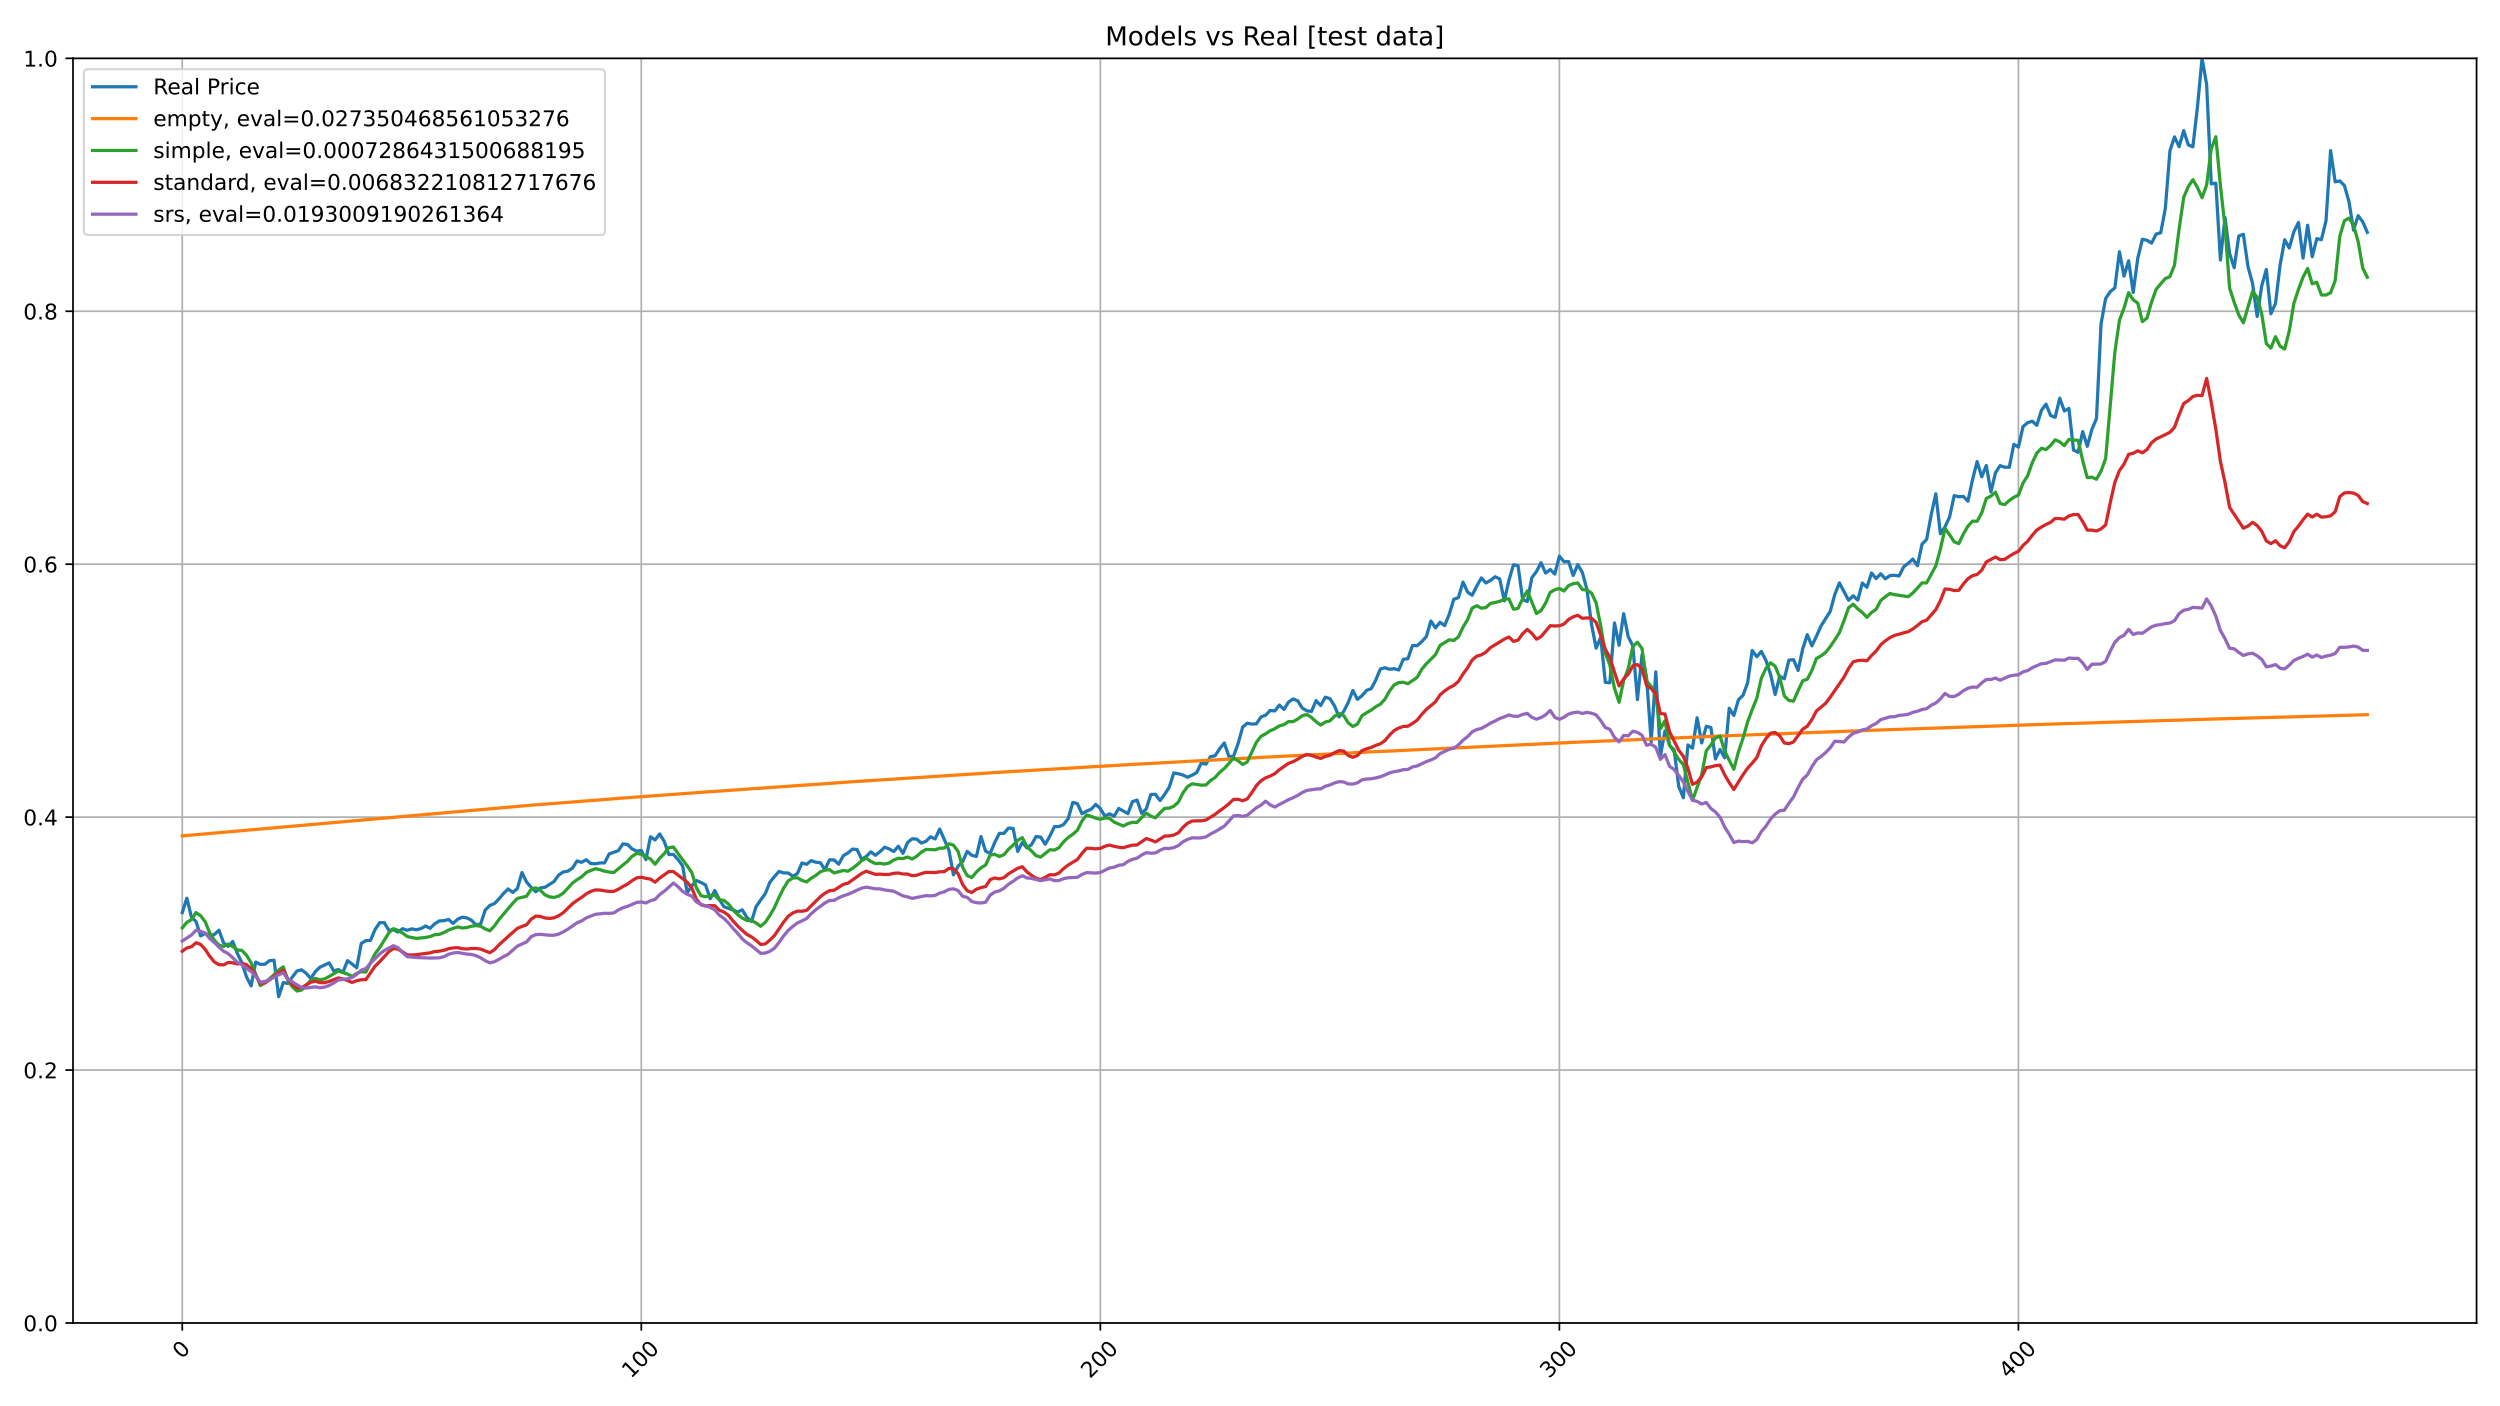 <?xml version="1.0" encoding="utf-8" standalone="no"?>
<!DOCTYPE svg PUBLIC "-//W3C//DTD SVG 1.1//EN"
  "http://www.w3.org/Graphics/SVG/1.1/DTD/svg11.dtd">
<!-- Created with matplotlib (https://matplotlib.org/) -->
<svg height="648pt" version="1.1" viewBox="0 0 1152 648" width="1152pt" xmlns="http://www.w3.org/2000/svg" xmlns:xlink="http://www.w3.org/1999/xlink">
 <defs>
  <style type="text/css">*{stroke-linecap:butt;stroke-linejoin:round;}</style>
 </defs>
 <g id="figure_1">
  <g id="patch_1">
   <path d="M 0 648 
L 1152 648 
L 1152 0 
L 0 0 
z
" style="fill:#ffffff;"/>
  </g>
  <g id="axes_1">
   <g id="patch_2">
    <path d="M 33.64 609.644 
L 1141.2 609.644 
L 1141.2 26.88 
L 33.64 26.88 
z
" style="fill:#ffffff;"/>
   </g>
   <g id="matplotlib.axis_1">
    <g id="xtick_1">
     <g id="line2d_1">
      <path clip-path="url(#p56984c3194)" d="M 83.984 609.644 
L 83.984 26.88 
" style="fill:none;stroke:#b0b0b0;stroke-linecap:square;stroke-width:0.8;"/>
     </g>
     <g id="line2d_2">
      <defs>
       <path d="M 0 0 
L 0 3.5 
" id="mf710ccf46d" style="stroke:#000000;stroke-width:0.8;"/>
      </defs>
      <g>
       <use style="stroke:#000000;stroke-width:0.8;" x="83.984" xlink:href="#mf710ccf46d" y="609.644"/>
      </g>
     </g>
     <g id="text_1">
      <!-- 0 -->
      <g transform="translate(83.685 626.516)rotate(-45)scale(0.1 -0.1)">
       <defs>
        <path d="M 31.781 66.406 
Q 24.172 66.406 20.328 58.906 
Q 16.5 51.422 16.5 36.375 
Q 16.5 21.391 20.328 13.891 
Q 24.172 6.391 31.781 6.391 
Q 39.453 6.391 43.281 13.891 
Q 47.125 21.391 47.125 36.375 
Q 47.125 51.422 43.281 58.906 
Q 39.453 66.406 31.781 66.406 
z
M 31.781 74.219 
Q 44.047 74.219 50.516 64.516 
Q 56.984 54.828 56.984 36.375 
Q 56.984 17.969 50.516 8.266 
Q 44.047 -1.422 31.781 -1.422 
Q 19.531 -1.422 13.062 8.266 
Q 6.594 17.969 6.594 36.375 
Q 6.594 54.828 13.062 64.516 
Q 19.531 74.219 31.781 74.219 
z
" id="DejaVuSans-48"/>
       </defs>
       <use xlink:href="#DejaVuSans-48"/>
      </g>
     </g>
    </g>
    <g id="xtick_2">
     <g id="line2d_3">
      <path clip-path="url(#p56984c3194)" d="M 295.512 609.644 
L 295.512 26.88 
" style="fill:none;stroke:#b0b0b0;stroke-linecap:square;stroke-width:0.8;"/>
     </g>
     <g id="line2d_4">
      <g>
       <use style="stroke:#000000;stroke-width:0.8;" x="295.512" xlink:href="#mf710ccf46d" y="609.644"/>
      </g>
     </g>
     <g id="text_2">
      <!-- 100 -->
      <g transform="translate(290.714 635.514)rotate(-45)scale(0.1 -0.1)">
       <defs>
        <path d="M 12.406 8.297 
L 28.516 8.297 
L 28.516 63.922 
L 10.984 60.406 
L 10.984 69.391 
L 28.422 72.906 
L 38.281 72.906 
L 38.281 8.297 
L 54.391 8.297 
L 54.391 0 
L 12.406 0 
z
" id="DejaVuSans-49"/>
       </defs>
       <use xlink:href="#DejaVuSans-49"/>
       <use x="63.623" xlink:href="#DejaVuSans-48"/>
       <use x="127.246" xlink:href="#DejaVuSans-48"/>
      </g>
     </g>
    </g>
    <g id="xtick_3">
     <g id="line2d_5">
      <path clip-path="url(#p56984c3194)" d="M 507.039 609.644 
L 507.039 26.88 
" style="fill:none;stroke:#b0b0b0;stroke-linecap:square;stroke-width:0.8;"/>
     </g>
     <g id="line2d_6">
      <g>
       <use style="stroke:#000000;stroke-width:0.8;" x="507.039" xlink:href="#mf710ccf46d" y="609.644"/>
      </g>
     </g>
     <g id="text_3">
      <!-- 200 -->
      <g transform="translate(502.242 635.514)rotate(-45)scale(0.1 -0.1)">
       <defs>
        <path d="M 19.188 8.297 
L 53.609 8.297 
L 53.609 0 
L 7.328 0 
L 7.328 8.297 
Q 12.938 14.109 22.625 23.891 
Q 32.328 33.688 34.812 36.531 
Q 39.547 41.844 41.422 45.531 
Q 43.312 49.219 43.312 52.781 
Q 43.312 58.594 39.234 62.25 
Q 35.156 65.922 28.609 65.922 
Q 23.969 65.922 18.812 64.312 
Q 13.672 62.703 7.812 59.422 
L 7.812 69.391 
Q 13.766 71.781 18.938 73 
Q 24.125 74.219 28.422 74.219 
Q 39.75 74.219 46.484 68.547 
Q 53.219 62.891 53.219 53.422 
Q 53.219 48.922 51.531 44.891 
Q 49.859 40.875 45.406 35.406 
Q 44.188 33.984 37.641 27.219 
Q 31.109 20.453 19.188 8.297 
z
" id="DejaVuSans-50"/>
       </defs>
       <use xlink:href="#DejaVuSans-50"/>
       <use x="63.623" xlink:href="#DejaVuSans-48"/>
       <use x="127.246" xlink:href="#DejaVuSans-48"/>
      </g>
     </g>
    </g>
    <g id="xtick_4">
     <g id="line2d_7">
      <path clip-path="url(#p56984c3194)" d="M 718.567 609.644 
L 718.567 26.88 
" style="fill:none;stroke:#b0b0b0;stroke-linecap:square;stroke-width:0.8;"/>
     </g>
     <g id="line2d_8">
      <g>
       <use style="stroke:#000000;stroke-width:0.8;" x="718.567" xlink:href="#mf710ccf46d" y="609.644"/>
      </g>
     </g>
     <g id="text_4">
      <!-- 300 -->
      <g transform="translate(713.77 635.514)rotate(-45)scale(0.1 -0.1)">
       <defs>
        <path d="M 40.578 39.312 
Q 47.656 37.797 51.625 33 
Q 55.609 28.219 55.609 21.188 
Q 55.609 10.406 48.188 4.484 
Q 40.766 -1.422 27.094 -1.422 
Q 22.516 -1.422 17.656 -0.516 
Q 12.797 0.391 7.625 2.203 
L 7.625 11.719 
Q 11.719 9.328 16.594 8.109 
Q 21.484 6.891 26.812 6.891 
Q 36.078 6.891 40.938 10.547 
Q 45.797 14.203 45.797 21.188 
Q 45.797 27.641 41.281 31.266 
Q 36.766 34.906 28.719 34.906 
L 20.219 34.906 
L 20.219 43.016 
L 29.109 43.016 
Q 36.375 43.016 40.234 45.922 
Q 44.094 48.828 44.094 54.297 
Q 44.094 59.906 40.109 62.906 
Q 36.141 65.922 28.719 65.922 
Q 24.656 65.922 20.016 65.031 
Q 15.375 64.156 9.812 62.312 
L 9.812 71.094 
Q 15.438 72.656 20.344 73.438 
Q 25.25 74.219 29.594 74.219 
Q 40.828 74.219 47.359 69.109 
Q 53.906 64.016 53.906 55.328 
Q 53.906 49.266 50.438 45.094 
Q 46.969 40.922 40.578 39.312 
z
" id="DejaVuSans-51"/>
       </defs>
       <use xlink:href="#DejaVuSans-51"/>
       <use x="63.623" xlink:href="#DejaVuSans-48"/>
       <use x="127.246" xlink:href="#DejaVuSans-48"/>
      </g>
     </g>
    </g>
    <g id="xtick_5">
     <g id="line2d_9">
      <path clip-path="url(#p56984c3194)" d="M 930.095 609.644 
L 930.095 26.88 
" style="fill:none;stroke:#b0b0b0;stroke-linecap:square;stroke-width:0.8;"/>
     </g>
     <g id="line2d_10">
      <g>
       <use style="stroke:#000000;stroke-width:0.8;" x="930.095" xlink:href="#mf710ccf46d" y="609.644"/>
      </g>
     </g>
     <g id="text_5">
      <!-- 400 -->
      <g transform="translate(925.298 635.514)rotate(-45)scale(0.1 -0.1)">
       <defs>
        <path d="M 37.797 64.312 
L 12.891 25.391 
L 37.797 25.391 
z
M 35.203 72.906 
L 47.609 72.906 
L 47.609 25.391 
L 58.016 25.391 
L 58.016 17.188 
L 47.609 17.188 
L 47.609 0 
L 37.797 0 
L 37.797 17.188 
L 4.891 17.188 
L 4.891 26.703 
z
" id="DejaVuSans-52"/>
       </defs>
       <use xlink:href="#DejaVuSans-52"/>
       <use x="63.623" xlink:href="#DejaVuSans-48"/>
       <use x="127.246" xlink:href="#DejaVuSans-48"/>
      </g>
     </g>
    </g>
   </g>
   <g id="matplotlib.axis_2">
    <g id="ytick_1">
     <g id="line2d_11">
      <path clip-path="url(#p56984c3194)" d="M 33.64 609.644 
L 1141.2 609.644 
" style="fill:none;stroke:#b0b0b0;stroke-linecap:square;stroke-width:0.8;"/>
     </g>
     <g id="line2d_12">
      <defs>
       <path d="M 0 0 
L -3.5 0 
" id="m4f0a41c3d8" style="stroke:#000000;stroke-width:0.8;"/>
      </defs>
      <g>
       <use style="stroke:#000000;stroke-width:0.8;" x="33.64" xlink:href="#m4f0a41c3d8" y="609.644"/>
      </g>
     </g>
     <g id="text_6">
      <!-- 0.0 -->
      <g transform="translate(10.737 613.444)scale(0.1 -0.1)">
       <defs>
        <path d="M 10.688 12.406 
L 21 12.406 
L 21 0 
L 10.688 0 
z
" id="DejaVuSans-46"/>
       </defs>
       <use xlink:href="#DejaVuSans-48"/>
       <use x="63.623" xlink:href="#DejaVuSans-46"/>
       <use x="95.41" xlink:href="#DejaVuSans-48"/>
      </g>
     </g>
    </g>
    <g id="ytick_2">
     <g id="line2d_13">
      <path clip-path="url(#p56984c3194)" d="M 33.64 493.092 
L 1141.2 493.092 
" style="fill:none;stroke:#b0b0b0;stroke-linecap:square;stroke-width:0.8;"/>
     </g>
     <g id="line2d_14">
      <g>
       <use style="stroke:#000000;stroke-width:0.8;" x="33.64" xlink:href="#m4f0a41c3d8" y="493.092"/>
      </g>
     </g>
     <g id="text_7">
      <!-- 0.2 -->
      <g transform="translate(10.737 496.891)scale(0.1 -0.1)">
       <use xlink:href="#DejaVuSans-48"/>
       <use x="63.623" xlink:href="#DejaVuSans-46"/>
       <use x="95.41" xlink:href="#DejaVuSans-50"/>
      </g>
     </g>
    </g>
    <g id="ytick_3">
     <g id="line2d_15">
      <path clip-path="url(#p56984c3194)" d="M 33.64 376.539 
L 1141.2 376.539 
" style="fill:none;stroke:#b0b0b0;stroke-linecap:square;stroke-width:0.8;"/>
     </g>
     <g id="line2d_16">
      <g>
       <use style="stroke:#000000;stroke-width:0.8;" x="33.64" xlink:href="#m4f0a41c3d8" y="376.539"/>
      </g>
     </g>
     <g id="text_8">
      <!-- 0.4 -->
      <g transform="translate(10.737 380.338)scale(0.1 -0.1)">
       <use xlink:href="#DejaVuSans-48"/>
       <use x="63.623" xlink:href="#DejaVuSans-46"/>
       <use x="95.41" xlink:href="#DejaVuSans-52"/>
      </g>
     </g>
    </g>
    <g id="ytick_4">
     <g id="line2d_17">
      <path clip-path="url(#p56984c3194)" d="M 33.64 259.986 
L 1141.2 259.986 
" style="fill:none;stroke:#b0b0b0;stroke-linecap:square;stroke-width:0.8;"/>
     </g>
     <g id="line2d_18">
      <g>
       <use style="stroke:#000000;stroke-width:0.8;" x="33.64" xlink:href="#m4f0a41c3d8" y="259.986"/>
      </g>
     </g>
     <g id="text_9">
      <!-- 0.6 -->
      <g transform="translate(10.737 263.785)scale(0.1 -0.1)">
       <defs>
        <path d="M 33.016 40.375 
Q 26.375 40.375 22.484 35.828 
Q 18.609 31.297 18.609 23.391 
Q 18.609 15.531 22.484 10.953 
Q 26.375 6.391 33.016 6.391 
Q 39.656 6.391 43.531 10.953 
Q 47.406 15.531 47.406 23.391 
Q 47.406 31.297 43.531 35.828 
Q 39.656 40.375 33.016 40.375 
z
M 52.594 71.297 
L 52.594 62.312 
Q 48.875 64.062 45.094 64.984 
Q 41.312 65.922 37.594 65.922 
Q 27.828 65.922 22.672 59.328 
Q 17.531 52.734 16.797 39.406 
Q 19.672 43.656 24.016 45.922 
Q 28.375 48.188 33.594 48.188 
Q 44.578 48.188 50.953 41.516 
Q 57.328 34.859 57.328 23.391 
Q 57.328 12.156 50.688 5.359 
Q 44.047 -1.422 33.016 -1.422 
Q 20.359 -1.422 13.672 8.266 
Q 6.984 17.969 6.984 36.375 
Q 6.984 53.656 15.188 63.938 
Q 23.391 74.219 37.203 74.219 
Q 40.922 74.219 44.703 73.484 
Q 48.484 72.75 52.594 71.297 
z
" id="DejaVuSans-54"/>
       </defs>
       <use xlink:href="#DejaVuSans-48"/>
       <use x="63.623" xlink:href="#DejaVuSans-46"/>
       <use x="95.41" xlink:href="#DejaVuSans-54"/>
      </g>
     </g>
    </g>
    <g id="ytick_5">
     <g id="line2d_19">
      <path clip-path="url(#p56984c3194)" d="M 33.64 143.433 
L 1141.2 143.433 
" style="fill:none;stroke:#b0b0b0;stroke-linecap:square;stroke-width:0.8;"/>
     </g>
     <g id="line2d_20">
      <g>
       <use style="stroke:#000000;stroke-width:0.8;" x="33.64" xlink:href="#m4f0a41c3d8" y="143.433"/>
      </g>
     </g>
     <g id="text_10">
      <!-- 0.8 -->
      <g transform="translate(10.737 147.232)scale(0.1 -0.1)">
       <defs>
        <path d="M 31.781 34.625 
Q 24.75 34.625 20.719 30.859 
Q 16.703 27.094 16.703 20.516 
Q 16.703 13.922 20.719 10.156 
Q 24.75 6.391 31.781 6.391 
Q 38.812 6.391 42.859 10.172 
Q 46.922 13.969 46.922 20.516 
Q 46.922 27.094 42.891 30.859 
Q 38.875 34.625 31.781 34.625 
z
M 21.922 38.812 
Q 15.578 40.375 12.031 44.719 
Q 8.5 49.078 8.5 55.328 
Q 8.5 64.062 14.719 69.141 
Q 20.953 74.219 31.781 74.219 
Q 42.672 74.219 48.875 69.141 
Q 55.078 64.062 55.078 55.328 
Q 55.078 49.078 51.531 44.719 
Q 48 40.375 41.703 38.812 
Q 48.828 37.156 52.797 32.312 
Q 56.781 27.484 56.781 20.516 
Q 56.781 9.906 50.312 4.234 
Q 43.844 -1.422 31.781 -1.422 
Q 19.734 -1.422 13.25 4.234 
Q 6.781 9.906 6.781 20.516 
Q 6.781 27.484 10.781 32.312 
Q 14.797 37.156 21.922 38.812 
z
M 18.312 54.391 
Q 18.312 48.734 21.844 45.562 
Q 25.391 42.391 31.781 42.391 
Q 38.141 42.391 41.719 45.562 
Q 45.312 48.734 45.312 54.391 
Q 45.312 60.062 41.719 63.234 
Q 38.141 66.406 31.781 66.406 
Q 25.391 66.406 21.844 63.234 
Q 18.312 60.062 18.312 54.391 
z
" id="DejaVuSans-56"/>
       </defs>
       <use xlink:href="#DejaVuSans-48"/>
       <use x="63.623" xlink:href="#DejaVuSans-46"/>
       <use x="95.41" xlink:href="#DejaVuSans-56"/>
      </g>
     </g>
    </g>
    <g id="ytick_6">
     <g id="line2d_21">
      <path clip-path="url(#p56984c3194)" d="M 33.64 26.88 
L 1141.2 26.88 
" style="fill:none;stroke:#b0b0b0;stroke-linecap:square;stroke-width:0.8;"/>
     </g>
     <g id="line2d_22">
      <g>
       <use style="stroke:#000000;stroke-width:0.8;" x="33.64" xlink:href="#m4f0a41c3d8" y="26.88"/>
      </g>
     </g>
     <g id="text_11">
      <!-- 1.0 -->
      <g transform="translate(10.737 30.679)scale(0.1 -0.1)">
       <use xlink:href="#DejaVuSans-49"/>
       <use x="63.623" xlink:href="#DejaVuSans-46"/>
       <use x="95.41" xlink:href="#DejaVuSans-48"/>
      </g>
     </g>
    </g>
   </g>
   <g id="line2d_23">
    <path clip-path="url(#p56984c3194)" d="M 83.984 420.528 
L 86.099 413.889 
L 88.214 422.539 
L 90.329 424.635 
L 92.445 431.263 
L 94.56 430.082 
L 96.675 431.114 
L 98.791 430.614 
L 100.906 428.646 
L 103.021 434.466 
L 105.136 436.104 
L 107.252 433.838 
L 109.367 439.349 
L 111.482 443.669 
L 113.598 450.159 
L 115.713 454.308 
L 117.828 443.307 
L 119.943 444.392 
L 122.059 444.307 
L 124.174 442.701 
L 126.289 442.509 
L 128.404 459.245 
L 130.52 452.787 
L 132.635 453.138 
L 134.75 450.137 
L 136.866 447.414 
L 138.981 446.892 
L 141.096 448.499 
L 143.211 450.935 
L 145.327 447.669 
L 147.442 445.679 
L 151.673 443.679 
L 153.788 447.424 
L 155.903 446.765 
L 158.018 448.062 
L 160.134 442.679 
L 162.249 444.233 
L 164.364 445.956 
L 166.48 434.71 
L 168.595 433.444 
L 170.71 433.359 
L 172.825 428.327 
L 174.941 425.21 
L 177.056 425.146 
L 179.171 428.657 
L 181.286 428.444 
L 183.402 429.491 
L 185.517 427.931 
L 187.632 428.69 
L 189.748 428.027 
L 191.863 428.433 
L 193.978 427.888 
L 196.093 426.713 
L 198.209 427.749 
L 200.324 425.708 
L 202.439 424.362 
L 204.555 424.255 
L 206.67 423.678 
L 208.785 425.516 
L 210.9 423.571 
L 213.016 422.631 
L 215.131 422.973 
L 217.246 424.052 
L 219.361 426.211 
L 221.477 425.773 
L 223.592 419.372 
L 225.707 417.225 
L 227.823 416.37 
L 229.938 414.212 
L 232.053 411.658 
L 234.168 409.628 
L 236.284 411.22 
L 238.399 409.478 
L 240.514 402.073 
L 242.63 406.39 
L 244.745 408.859 
L 246.86 410.942 
L 248.975 409.147 
L 251.091 408.88 
L 255.321 406.187 
L 257.437 403.217 
L 259.552 401.796 
L 261.667 401.432 
L 263.782 400.033 
L 265.898 396.721 
L 268.013 397.361 
L 270.128 396.165 
L 272.243 397.949 
L 274.359 398.035 
L 276.474 397.65 
L 278.589 397.628 
L 280.705 393.483 
L 284.935 391.987 
L 287.05 388.835 
L 289.166 389.177 
L 291.281 391.186 
L 293.396 392.233 
L 295.512 391.902 
L 297.627 396.111 
L 299.742 385.587 
L 301.857 387.051 
L 303.973 384.273 
L 306.088 387.766 
L 308.203 393.772 
L 310.318 393.728 
L 312.434 396.058 
L 314.549 399.018 
L 316.664 411.31 
L 318.78 408.157 
L 320.895 405.732 
L 323.01 406.634 
L 325.125 407.792 
L 327.241 414.131 
L 329.356 410.367 
L 331.471 414.464 
L 333.587 417.811 
L 337.817 419.344 
L 339.932 420.257 
L 342.048 419.27 
L 344.163 422.734 
L 346.278 424.633 
L 348.393 417.832 
L 350.509 414.721 
L 352.624 411.847 
L 354.739 406.558 
L 356.855 403.952 
L 358.97 401.56 
L 361.085 402.225 
L 363.2 402.268 
L 365.316 403.78 
L 367.431 402.547 
L 369.546 397.655 
L 371.662 398.277 
L 373.777 396.572 
L 375.892 397.301 
L 378.007 397.516 
L 380.123 400.745 
L 382.238 396.207 
L 384.353 396.272 
L 386.469 398.224 
L 388.584 394.33 
L 390.699 393.064 
L 392.814 391.262 
L 394.93 391.455 
L 397.045 395.971 
L 399.16 394.663 
L 401.275 392.528 
L 403.391 394.116 
L 405.506 392.453 
L 407.621 390.404 
L 409.737 391.166 
L 411.852 392.399 
L 413.967 389.922 
L 416.082 393.215 
L 418.198 388.248 
L 420.313 386.511 
L 422.428 386.693 
L 424.544 388.463 
L 426.659 387.69 
L 428.774 385.609 
L 430.889 386.575 
L 433.005 382.005 
L 437.235 391.681 
L 439.35 403.137 
L 441.466 399.211 
L 443.581 397.022 
L 445.696 392.313 
L 447.812 394.105 
L 449.927 394.654 
L 452.042 385.512 
L 454.157 392.21 
L 456.273 393.297 
L 458.388 388.172 
L 460.503 384.026 
L 462.619 384.016 
L 464.734 381.561 
L 466.849 381.754 
L 468.964 392.328 
L 471.08 388.183 
L 473.195 390.691 
L 475.31 389.216 
L 477.425 385.469 
L 479.541 385.76 
L 481.656 389.033 
L 483.771 385.275 
L 485.887 380.872 
L 488.002 380.893 
L 490.117 379.913 
L 492.232 377.189 
L 494.348 369.77 
L 496.463 370.308 
L 498.578 374.982 
L 500.694 373.743 
L 502.809 372.882 
L 504.924 370.653 
L 507.039 372.602 
L 509.155 376.08 
L 511.27 375.014 
L 513.385 376.133 
L 515.501 372.526 
L 519.731 374.906 
L 521.846 369.361 
L 523.962 368.693 
L 526.077 374.755 
L 528.192 372.752 
L 530.307 366.087 
L 532.423 366.033 
L 534.538 368.898 
L 536.653 366.066 
L 538.769 362.771 
L 540.884 356.181 
L 542.999 356.547 
L 545.114 357.14 
L 547.23 358.162 
L 549.345 357.183 
L 551.46 355.966 
L 553.576 351.551 
L 555.691 352.143 
L 557.806 348.676 
L 559.921 348.245 
L 562.037 345.015 
L 564.152 342.355 
L 566.267 348.558 
L 568.382 348.59 
L 570.498 342.668 
L 572.613 335.066 
L 574.728 333.257 
L 576.844 333.655 
L 578.959 333.537 
L 581.074 330.349 
L 583.189 329.583 
L 585.305 327.358 
L 587.42 327.617 
L 589.535 324.906 
L 591.651 326.882 
L 593.766 323.513 
L 595.881 322.066 
L 597.996 322.941 
L 600.112 326.289 
L 602.227 327.563 
L 604.342 327.812 
L 606.458 322.854 
L 608.573 325.101 
L 610.688 321.267 
L 612.803 321.904 
L 614.919 325.241 
L 617.034 330.328 
L 619.149 327.855 
L 621.264 323.708 
L 623.38 318.167 
L 625.495 322.26 
L 627.61 320.576 
L 629.726 318.103 
L 631.841 317.357 
L 633.956 313.372 
L 636.071 308.286 
L 638.187 307.692 
L 640.302 308.415 
L 642.417 308.113 
L 644.533 308.739 
L 646.648 303.815 
L 648.763 303.523 
L 650.878 297.432 
L 652.994 297.551 
L 655.109 295.693 
L 657.224 293.393 
L 659.339 286.157 
L 661.455 289.31 
L 663.57 286.751 
L 665.685 288.274 
L 667.801 283.09 
L 669.916 276.135 
L 672.031 275.379 
L 674.146 268.219 
L 676.262 272.841 
L 678.377 274.288 
L 680.492 270.076 
L 682.608 266.307 
L 684.723 268.64 
L 686.838 267.42 
L 688.953 265.767 
L 691.069 266.761 
L 693.184 276.869 
L 695.299 267.431 
L 697.414 260.249 
L 699.53 260.756 
L 701.645 276.265 
L 703.76 277.183 
L 705.876 266.178 
L 707.991 263.37 
L 710.106 259.309 
L 712.221 264.072 
L 714.337 262.426 
L 716.452 264.527 
L 718.567 256.31 
L 720.683 258.832 
L 722.798 258.745 
L 724.913 265.187 
L 727.028 260.186 
L 729.144 263.779 
L 731.259 271.628 
L 733.374 287.726 
L 735.49 298.66 
L 737.605 293.712 
L 739.72 314.422 
L 741.835 314.595 
L 743.951 287.044 
L 746.066 297.317 
L 748.181 282.789 
L 750.296 293.42 
L 752.412 297.632 
L 754.527 322.379 
L 756.642 301.626 
L 758.758 312.354 
L 760.873 341.8 
L 762.988 309.605 
L 765.103 348.317 
L 767.219 336.788 
L 769.334 343.489 
L 771.449 345.535 
L 773.565 362.358 
L 775.68 367.63 
L 777.795 343.261 
L 779.91 344.734 
L 782.026 330.747 
L 784.141 342.33 
L 786.256 334.677 
L 788.371 335.24 
L 790.487 349.724 
L 792.602 345.372 
L 794.717 349.183 
L 796.833 326.384 
L 798.948 329.675 
L 801.063 322.487 
L 803.178 320.408 
L 805.294 314.714 
L 807.409 299.775 
L 809.524 302.611 
L 811.64 300.164 
L 813.755 304.376 
L 815.87 310.73 
L 817.985 319.997 
L 820.101 311.629 
L 822.216 312.787 
L 824.331 304.192 
L 826.447 303.975 
L 828.562 308.944 
L 830.677 299.039 
L 832.792 292.468 
L 834.908 297.588 
L 837.023 293.16 
L 839.138 288.397 
L 843.369 281.707 
L 845.484 273.902 
L 847.599 268.605 
L 851.83 276.593 
L 853.945 274.542 
L 856.06 276.528 
L 858.176 268.659 
L 860.291 270.635 
L 862.406 264.024 
L 864.522 266.608 
L 866.637 264.393 
L 868.752 266.738 
L 870.867 265.24 
L 872.983 265.088 
L 875.098 265.424 
L 877.213 261.18 
L 879.328 259.563 
L 881.444 257.631 
L 883.559 260.67 
L 885.674 250.706 
L 887.79 248.578 
L 889.905 237.149 
L 892.02 227.543 
L 894.135 245.93 
L 896.251 242.782 
L 898.366 238.234 
L 900.481 228.368 
L 902.597 228.9 
L 904.712 228.748 
L 906.827 230.929 
L 908.942 220.998 
L 911.058 212.683 
L 913.173 219.706 
L 915.288 214.518 
L 917.403 226.685 
L 919.519 217.839 
L 921.634 214.562 
L 923.749 215.31 
L 925.865 215.31 
L 927.98 204.738 
L 930.095 205.997 
L 932.21 196.576 
L 934.326 194.796 
L 936.441 194.068 
L 938.556 195.99 
L 940.672 189.13 
L 942.787 186.232 
L 944.902 191.453 
L 947.017 192.299 
L 949.133 183.485 
L 951.248 189.379 
L 953.363 188.196 
L 955.479 207.419 
L 957.594 208.418 
L 959.709 198.888 
L 961.824 205.65 
L 963.94 197.889 
L 966.055 192.896 
L 968.17 149.175 
L 970.285 137.55 
L 972.401 134.392 
L 974.516 132.666 
L 976.631 115.994 
L 978.747 127.217 
L 980.862 120.192 
L 982.977 134.775 
L 985.092 118.963 
L 987.208 110.264 
L 989.323 110.71 
L 991.438 112.015 
L 993.554 107.861 
L 995.669 107.23 
L 997.784 96.062 
L 999.899 69.551 
L 1002.015 63.081 
L 1004.13 67.572 
L 1006.245 60.188 
L 1008.36 66.767 
L 1010.476 67.648 
L 1012.591 49.238 
L 1014.706 26.88 
L 1016.822 38.972 
L 1018.937 84.731 
L 1021.052 84.383 
L 1023.167 119.79 
L 1025.283 100.216 
L 1027.398 116.876 
L 1029.513 123.357 
L 1031.629 108.763 
L 1033.744 107.959 
L 1035.859 122.791 
L 1037.974 130.577 
L 1040.09 145.801 
L 1042.205 131.708 
L 1044.32 124.183 
L 1046.436 144.583 
L 1048.551 139.799 
L 1050.666 122.139 
L 1052.781 110.482 
L 1054.897 114.266 
L 1057.012 106.784 
L 1059.127 102.522 
L 1061.242 118.92 
L 1063.358 103.783 
L 1065.473 118.311 
L 1067.588 109.96 
L 1069.704 110.438 
L 1071.819 101.739 
L 1073.934 69.42 
L 1076.049 83.774 
L 1078.165 83.383 
L 1080.28 85.471 
L 1082.395 92.822 
L 1084.511 106.045 
L 1086.626 99.39 
L 1088.741 102.174 
L 1090.856 107.045 
L 1090.856 107.045 
" style="fill:none;stroke:#1f77b4;stroke-linecap:square;stroke-width:1.5;"/>
   </g>
   <g id="line2d_24">
    <path clip-path="url(#p56984c3194)" d="M 83.984 385.169 
L 244.745 371.028 
L 289.166 367.579 
L 325.125 364.952 
L 394.93 360.08 
L 464.734 355.595 
L 521.846 352.235 
L 585.305 348.783 
L 633.956 346.369 
L 724.913 342.076 
L 792.602 339.15 
L 864.522 336.432 
L 947.017 333.595 
L 1016.822 331.417 
L 1090.856 329.331 
L 1090.856 329.331 
" style="fill:none;stroke:#ff7f0e;stroke-linecap:square;stroke-width:1.5;"/>
   </g>
   <g id="line2d_25">
    <path clip-path="url(#p56984c3194)" d="M 83.984 427.564 
L 86.099 425.028 
L 88.214 423.765 
L 90.329 420.511 
L 92.445 421.955 
L 94.56 424.751 
L 96.675 429.932 
L 98.791 433.292 
L 100.906 435.493 
L 103.021 436.124 
L 105.136 435.045 
L 107.252 436.149 
L 109.367 437.736 
L 111.482 437.967 
L 113.598 440.171 
L 115.713 443.65 
L 119.943 454.144 
L 122.059 452.931 
L 126.289 449.144 
L 128.404 447 
L 130.52 445.529 
L 132.635 451.763 
L 134.75 454.765 
L 136.866 456.656 
L 138.981 456.201 
L 143.211 451.811 
L 145.327 450.852 
L 147.442 451.511 
L 149.557 451.079 
L 151.673 449.964 
L 155.903 447.454 
L 160.134 448.859 
L 162.249 449.957 
L 164.364 448.537 
L 166.48 447.758 
L 168.595 447.934 
L 172.825 439.47 
L 174.941 436.703 
L 179.171 429.861 
L 181.286 427.946 
L 183.402 428.73 
L 185.517 429.954 
L 187.632 431.533 
L 189.748 432.022 
L 191.863 432.398 
L 196.093 431.995 
L 198.209 431.551 
L 200.324 430.713 
L 202.439 430.543 
L 204.555 429.727 
L 206.67 428.587 
L 208.785 427.781 
L 210.9 427.132 
L 213.016 427.61 
L 215.131 427.392 
L 217.246 426.813 
L 219.361 426.511 
L 221.477 426.814 
L 223.592 428.06 
L 225.707 428.896 
L 227.823 426.679 
L 229.938 423.715 
L 234.168 418.683 
L 236.284 416.224 
L 238.399 413.993 
L 242.63 412.992 
L 244.745 409.749 
L 246.86 409.115 
L 248.975 410.202 
L 251.091 412.318 
L 253.206 413.258 
L 255.321 413.55 
L 257.437 412.908 
L 259.552 411.583 
L 263.782 406.94 
L 265.898 405.365 
L 268.013 404.054 
L 270.128 402.051 
L 272.243 401.104 
L 274.359 400.304 
L 276.474 400.764 
L 278.589 401.442 
L 280.705 401.847 
L 282.82 402.058 
L 289.166 396.852 
L 291.281 394.566 
L 293.396 393.275 
L 295.512 393.641 
L 297.627 394.838 
L 299.742 395.791 
L 301.857 398.235 
L 303.973 395.483 
L 306.088 393.349 
L 308.203 390.614 
L 310.318 390.306 
L 312.434 393.287 
L 316.664 398.983 
L 318.78 402.06 
L 320.895 409.088 
L 323.01 412.715 
L 325.125 413.213 
L 329.356 412.426 
L 331.471 414.641 
L 333.587 414.917 
L 335.702 416.596 
L 337.817 419.256 
L 339.932 421.452 
L 342.048 423.037 
L 344.163 424.161 
L 346.278 424.184 
L 348.393 425.288 
L 350.509 426.836 
L 352.624 425.024 
L 354.739 421.882 
L 356.855 418.212 
L 358.97 413.493 
L 361.085 409.301 
L 363.2 405.929 
L 365.316 404.574 
L 367.431 404.489 
L 369.546 405.688 
L 371.662 406.373 
L 373.777 404.713 
L 375.892 403.41 
L 378.007 401.751 
L 380.123 400.956 
L 382.238 400.754 
L 384.353 402.261 
L 388.584 401.106 
L 390.699 401.451 
L 392.814 400.144 
L 394.93 398.515 
L 397.045 396.607 
L 399.16 395.469 
L 401.275 396.93 
L 403.391 397.953 
L 405.506 397.805 
L 407.621 398.164 
L 409.737 397.667 
L 411.852 396.269 
L 413.967 395.489 
L 416.082 395.626 
L 418.198 394.907 
L 420.313 395.821 
L 422.428 394.566 
L 424.544 392.702 
L 426.659 391.412 
L 430.889 391.576 
L 433.005 390.882 
L 435.12 390.773 
L 437.235 388.825 
L 439.35 389.431 
L 441.466 392.308 
L 443.581 399.627 
L 445.696 403.495 
L 447.812 404.36 
L 449.927 401.834 
L 452.042 399.871 
L 454.157 398.624 
L 456.273 394.076 
L 458.388 393.648 
L 460.503 394.695 
L 462.619 393.823 
L 464.734 391.335 
L 466.849 389.424 
L 468.964 387.23 
L 471.08 385.998 
L 473.195 390.12 
L 475.31 392.108 
L 477.425 394.321 
L 479.541 394.943 
L 483.771 391.564 
L 485.887 391.727 
L 488.002 390.577 
L 490.117 387.868 
L 492.232 385.913 
L 494.348 384.421 
L 496.463 382.572 
L 498.578 378.301 
L 500.694 375.536 
L 502.809 376.207 
L 504.924 377.017 
L 507.039 377.529 
L 509.155 376.91 
L 511.27 377.118 
L 513.385 378.826 
L 517.616 380.624 
L 519.731 379.531 
L 521.846 378.913 
L 523.962 378.985 
L 526.077 376.756 
L 528.192 374.707 
L 530.307 376.084 
L 532.423 376.846 
L 534.538 374.552 
L 536.653 372.508 
L 538.769 372.402 
L 540.884 371.537 
L 542.999 369.599 
L 545.114 365.346 
L 547.23 362.428 
L 549.345 361.175 
L 553.576 361.799 
L 555.691 361.718 
L 557.806 359.677 
L 559.921 358.266 
L 562.037 355.898 
L 564.152 354.144 
L 566.267 351.828 
L 568.382 349.27 
L 570.498 350.552 
L 572.613 352.278 
L 574.728 351.111 
L 578.959 341.993 
L 581.074 339.3 
L 583.189 338.156 
L 585.305 336.723 
L 587.42 335.793 
L 589.535 334.492 
L 591.651 333.887 
L 593.766 332.516 
L 595.881 332.522 
L 597.996 331.325 
L 600.112 329.813 
L 602.227 329.233 
L 604.342 330.627 
L 606.458 332.57 
L 608.573 334.115 
L 610.688 332.732 
L 612.803 332.198 
L 614.919 330.1 
L 617.034 328.812 
L 619.149 329.684 
L 621.264 333.086 
L 623.38 334.752 
L 625.495 333.672 
L 627.61 329.78 
L 629.726 328.423 
L 631.841 327.219 
L 633.956 325.651 
L 636.071 324.482 
L 638.187 322.184 
L 640.302 318.39 
L 642.417 315.602 
L 644.533 314.546 
L 646.648 314.384 
L 648.763 315.046 
L 652.994 312.159 
L 655.109 308.481 
L 657.224 305.895 
L 661.455 301.68 
L 663.57 297.418 
L 667.801 294.815 
L 669.916 295.128 
L 672.031 293.463 
L 674.146 289.048 
L 676.262 285.49 
L 678.377 280.213 
L 680.492 279.128 
L 682.608 280.263 
L 684.723 279.949 
L 686.838 278.036 
L 688.953 277.637 
L 691.069 277.096 
L 693.184 276.1 
L 695.299 275.946 
L 697.414 280.738 
L 699.53 280.312 
L 701.645 275.852 
L 703.76 272.293 
L 705.876 277.348 
L 707.991 282.704 
L 710.106 281.372 
L 712.221 277.868 
L 714.337 272.952 
L 716.452 271.774 
L 718.567 271.16 
L 720.683 272.33 
L 722.798 269.83 
L 724.913 268.96 
L 727.028 268.632 
L 729.144 271.65 
L 731.259 271.892 
L 733.374 273.281 
L 735.49 277.783 
L 737.605 288.429 
L 739.72 300.972 
L 741.835 306.449 
L 743.951 317.159 
L 746.066 323.632 
L 748.181 313.592 
L 750.296 308.032 
L 752.412 297.83 
L 754.527 295.948 
L 756.642 298.825 
L 758.758 313.783 
L 760.873 316.37 
L 762.988 320.69 
L 765.103 335.856 
L 767.219 332.132 
L 769.334 343.298 
L 771.449 346.511 
L 773.565 349.955 
L 775.68 352.295 
L 779.91 368.77 
L 784.141 356.984 
L 786.256 345.966 
L 788.371 343.295 
L 790.487 340.056 
L 792.602 339.176 
L 794.717 346.104 
L 798.948 354.487 
L 801.063 346.467 
L 803.178 340.183 
L 805.294 332.647 
L 807.409 327.011 
L 809.524 321.752 
L 811.64 312.49 
L 813.755 307.953 
L 815.87 305.416 
L 817.985 306.975 
L 820.101 312.181 
L 822.216 320.668 
L 824.331 322.761 
L 826.447 323.077 
L 828.562 318.26 
L 830.677 313.731 
L 832.792 312.988 
L 834.908 308.975 
L 837.023 303.382 
L 839.138 302.222 
L 841.253 300.63 
L 843.369 297.943 
L 845.484 294.845 
L 847.599 291.495 
L 849.715 286.006 
L 851.83 280.046 
L 853.945 278.412 
L 856.06 280.569 
L 858.176 282.245 
L 860.291 284.46 
L 862.406 282.216 
L 864.522 280.781 
L 866.637 276.721 
L 868.752 275.007 
L 870.867 273.478 
L 872.983 274.005 
L 879.328 274.959 
L 881.444 273.216 
L 883.559 270.981 
L 885.674 268.578 
L 887.79 268.601 
L 892.02 260.7 
L 894.135 253.055 
L 896.251 243.503 
L 898.366 246.412 
L 900.481 249.657 
L 902.597 250.498 
L 904.712 246.07 
L 906.827 242.448 
L 908.942 240.131 
L 911.058 240.226 
L 913.173 236.366 
L 915.288 229.685 
L 917.403 228.595 
L 919.519 226.813 
L 921.634 232.014 
L 923.749 232.521 
L 925.865 230.644 
L 927.98 229.138 
L 930.095 228.127 
L 932.21 222.621 
L 934.326 219.248 
L 936.441 213.267 
L 938.556 208.831 
L 940.672 206.569 
L 942.787 207.145 
L 944.902 205.274 
L 947.017 202.679 
L 949.133 203.592 
L 951.248 205.329 
L 953.363 202.48 
L 955.479 202.795 
L 957.594 202.876 
L 959.709 212.27 
L 961.824 220.089 
L 963.94 219.874 
L 966.055 220.829 
L 968.17 217.085 
L 970.285 211.3 
L 974.516 162.4 
L 976.631 147.591 
L 978.747 141.95 
L 980.862 134.873 
L 982.977 138.172 
L 985.092 139.686 
L 987.208 148.205 
L 989.323 146.581 
L 991.438 139.189 
L 993.554 133.339 
L 995.669 130.753 
L 997.784 128.372 
L 999.899 127.44 
L 1002.015 122.161 
L 1004.13 105.542 
L 1006.245 90.981 
L 1008.36 85.985 
L 1010.476 82.82 
L 1012.591 86.383 
L 1014.706 91.114 
L 1016.822 85.254 
L 1018.937 68.6 
L 1021.052 63.02 
L 1023.167 85.477 
L 1025.283 104.477 
L 1027.398 132.765 
L 1029.513 139.319 
L 1031.629 145.111 
L 1033.744 148.751 
L 1037.974 134.348 
L 1040.09 136.973 
L 1042.205 144.681 
L 1044.32 158.312 
L 1046.436 160.41 
L 1048.551 155.147 
L 1050.666 159.514 
L 1052.781 160.86 
L 1054.897 152.484 
L 1057.012 139.791 
L 1059.127 133.358 
L 1061.242 127.725 
L 1063.358 123.703 
L 1065.473 130.77 
L 1067.588 130.106 
L 1069.704 135.918 
L 1071.819 135.947 
L 1073.934 134.904 
L 1076.049 129.285 
L 1078.165 108.923 
L 1080.28 101.735 
L 1082.395 100.53 
L 1084.511 103.769 
L 1086.626 111.326 
L 1088.741 123.478 
L 1090.856 127.761 
L 1090.856 127.761 
" style="fill:none;stroke:#2ca02c;stroke-linecap:square;stroke-width:1.5;"/>
   </g>
   <g id="line2d_26">
    <path clip-path="url(#p56984c3194)" d="M 83.984 438.332 
L 86.099 436.809 
L 88.214 436.264 
L 90.329 434.414 
L 92.445 435.16 
L 94.56 437.455 
L 96.675 440.704 
L 98.791 443.272 
L 100.906 444.53 
L 103.021 444.619 
L 105.136 443.527 
L 107.252 443.655 
L 109.367 444.172 
L 111.482 443.888 
L 113.598 444.534 
L 115.713 446.377 
L 117.828 449.418 
L 119.943 453.17 
L 122.059 452.893 
L 124.174 451.553 
L 126.289 449.931 
L 128.404 448.155 
L 130.52 447.041 
L 132.635 451.196 
L 134.75 453.748 
L 136.866 455.217 
L 138.981 455.113 
L 143.211 452.621 
L 145.327 452.139 
L 147.442 452.795 
L 149.557 452.838 
L 151.673 452.225 
L 155.903 450.627 
L 158.018 451.115 
L 160.134 451.832 
L 162.249 452.708 
L 164.364 451.911 
L 166.48 451.463 
L 168.595 451.404 
L 172.825 445.233 
L 174.941 443.18 
L 179.171 438.536 
L 181.286 437.066 
L 183.402 437.415 
L 185.517 438.601 
L 187.632 439.979 
L 189.748 440.07 
L 191.863 439.921 
L 198.209 439.062 
L 200.324 438.457 
L 202.439 438.298 
L 204.555 437.904 
L 206.67 437.168 
L 208.785 436.788 
L 210.9 436.675 
L 213.016 437.149 
L 215.131 437.304 
L 217.246 437.071 
L 219.361 437.031 
L 221.477 437.359 
L 225.707 439.004 
L 227.823 437.614 
L 229.938 435.372 
L 234.168 431.517 
L 238.399 427.795 
L 240.514 426.89 
L 242.63 426.14 
L 244.745 423.567 
L 246.86 422.136 
L 248.975 422.289 
L 251.091 422.99 
L 253.206 423.21 
L 255.321 422.925 
L 257.437 421.989 
L 259.552 420.575 
L 263.782 416.456 
L 265.898 414.88 
L 268.013 413.52 
L 270.128 411.896 
L 272.243 410.749 
L 274.359 410.08 
L 276.474 410.136 
L 278.589 410.501 
L 280.705 410.738 
L 282.82 410.76 
L 284.935 409.753 
L 287.05 408.495 
L 289.166 407.37 
L 291.281 405.806 
L 293.396 404.521 
L 295.512 404.247 
L 297.627 404.731 
L 299.742 405.101 
L 301.857 406.511 
L 303.973 404.625 
L 308.203 401.606 
L 310.318 401.609 
L 316.664 406.519 
L 318.78 409.17 
L 320.895 414.351 
L 323.01 416.949 
L 325.125 417.473 
L 327.241 417.281 
L 329.356 417.362 
L 331.471 419.416 
L 333.587 420.244 
L 335.702 421.815 
L 337.817 424.453 
L 339.932 426.715 
L 342.048 428.72 
L 344.163 430.572 
L 346.278 431.694 
L 348.393 433.317 
L 350.509 435.177 
L 352.624 434.973 
L 354.739 433.211 
L 356.855 431.119 
L 361.085 424.919 
L 363.2 422.219 
L 365.316 420.707 
L 367.431 419.839 
L 369.546 419.899 
L 371.662 419.511 
L 378.007 413.22 
L 380.123 411.621 
L 382.238 410.449 
L 384.353 410.215 
L 388.584 407.514 
L 390.699 407.002 
L 397.045 402.486 
L 399.16 401.452 
L 403.391 402.912 
L 405.506 402.807 
L 407.621 402.955 
L 409.737 402.934 
L 411.852 402.418 
L 413.967 402.282 
L 416.082 402.737 
L 418.198 402.76 
L 420.313 403.522 
L 422.428 403.312 
L 424.544 402.566 
L 426.659 401.966 
L 430.889 402.093 
L 433.005 401.704 
L 435.12 401.681 
L 437.235 400.139 
L 439.35 400.3 
L 441.466 402.582 
L 443.581 407.568 
L 445.696 410.452 
L 447.812 411.271 
L 449.927 409.753 
L 452.042 408.999 
L 454.157 408.52 
L 456.273 405.342 
L 458.388 404.57 
L 460.503 404.988 
L 462.619 404.423 
L 464.734 402.652 
L 468.964 400.111 
L 471.08 399.389 
L 473.195 401.758 
L 475.31 403.358 
L 477.425 404.671 
L 479.541 405.303 
L 481.656 404.27 
L 483.771 403.064 
L 485.887 403.125 
L 488.002 402.289 
L 490.117 400.236 
L 492.232 398.584 
L 496.463 396.043 
L 498.578 393.25 
L 500.694 390.89 
L 502.809 390.92 
L 504.924 391.147 
L 507.039 390.911 
L 509.155 389.976 
L 511.27 389.417 
L 513.385 389.986 
L 515.501 390.396 
L 517.616 390.634 
L 519.731 389.974 
L 521.846 389.463 
L 523.962 389.341 
L 528.192 386.388 
L 530.307 387.093 
L 532.423 387.947 
L 536.653 385.276 
L 538.769 385.187 
L 540.884 384.778 
L 542.999 383.757 
L 545.114 381.222 
L 547.23 379.32 
L 549.345 378.32 
L 553.576 378.206 
L 555.691 377.866 
L 559.921 375.255 
L 562.037 373.601 
L 564.152 372.114 
L 566.267 370.373 
L 568.382 368.36 
L 570.498 368.313 
L 572.613 368.979 
L 574.728 368.142 
L 576.844 365.219 
L 578.959 362 
L 581.074 359.784 
L 583.189 358.423 
L 585.305 357.598 
L 587.42 356.514 
L 589.535 354.68 
L 593.766 351.74 
L 595.881 350.978 
L 597.996 349.836 
L 600.112 348.527 
L 602.227 347.653 
L 604.342 348.038 
L 606.458 348.883 
L 608.573 349.476 
L 610.688 348.593 
L 612.803 348.037 
L 614.919 346.82 
L 617.034 345.897 
L 619.149 346.063 
L 621.264 348.136 
L 623.38 348.933 
L 625.495 348.143 
L 627.61 345.896 
L 629.726 345.046 
L 631.841 344.439 
L 633.956 343.482 
L 636.071 342.728 
L 638.187 341.255 
L 640.302 338.727 
L 642.417 336.643 
L 644.533 335.474 
L 646.648 334.761 
L 648.763 334.637 
L 650.878 333.368 
L 652.994 331.863 
L 655.109 329.231 
L 657.224 326.92 
L 661.455 323.409 
L 663.57 320.204 
L 665.685 318.385 
L 667.801 316.911 
L 669.916 315.857 
L 672.031 313.979 
L 674.146 310.602 
L 676.262 307.695 
L 678.377 304.127 
L 680.492 302.343 
L 682.608 301.772 
L 684.723 300.458 
L 686.838 298.384 
L 693.184 294.532 
L 695.299 293.532 
L 697.414 295.561 
L 699.53 294.975 
L 701.645 291.995 
L 703.76 290.025 
L 705.876 291.864 
L 707.991 294.52 
L 710.106 293.376 
L 714.337 288.346 
L 716.452 288.457 
L 718.567 288.354 
L 720.683 287.564 
L 722.798 285.437 
L 724.913 284.249 
L 727.028 283.54 
L 729.144 284.922 
L 731.259 284.719 
L 733.374 284.861 
L 735.49 286.796 
L 737.605 292.753 
L 739.72 299.183 
L 741.835 302.947 
L 743.951 309.763 
L 746.066 316.081 
L 748.181 312.861 
L 750.296 310.665 
L 752.412 306.792 
L 754.527 306.219 
L 756.642 308.132 
L 758.758 315.939 
L 760.873 317.32 
L 762.988 319.654 
L 765.103 328.826 
L 767.219 328.996 
L 769.334 337.21 
L 773.565 345.736 
L 775.68 348.48 
L 777.795 354.083 
L 779.91 361.428 
L 782.026 360.42 
L 784.141 357.959 
L 786.256 353.714 
L 788.371 353.388 
L 790.487 352.785 
L 792.602 352.595 
L 794.717 357.022 
L 796.833 360.647 
L 798.948 363.803 
L 803.178 356.985 
L 805.294 353.998 
L 807.409 351.647 
L 809.524 349.117 
L 811.64 343.675 
L 813.755 340.298 
L 815.87 337.85 
L 817.985 337.516 
L 820.101 339.068 
L 822.216 342.37 
L 824.331 342.685 
L 826.447 341.889 
L 830.677 336.01 
L 832.792 334.64 
L 834.908 331.61 
L 837.023 327.598 
L 841.253 324.073 
L 843.369 321.273 
L 849.715 312.039 
L 851.83 308.011 
L 853.945 304.975 
L 856.06 304.387 
L 858.176 304.243 
L 860.291 304.491 
L 862.406 302.075 
L 864.522 299.995 
L 866.637 297.116 
L 868.752 295.305 
L 870.867 293.819 
L 872.983 292.797 
L 875.098 292.26 
L 877.213 291.579 
L 879.328 291.092 
L 881.444 289.809 
L 883.559 288.237 
L 885.674 286.466 
L 887.79 285.775 
L 892.02 280.928 
L 894.135 276.764 
L 896.251 271.423 
L 898.366 271.529 
L 900.481 272.14 
L 902.597 272.015 
L 904.712 269.116 
L 906.827 266.685 
L 908.942 265.241 
L 911.058 264.74 
L 913.173 262.749 
L 915.288 258.918 
L 919.519 256.671 
L 921.634 257.879 
L 923.749 257.753 
L 925.865 256.331 
L 927.98 255.075 
L 930.095 254.041 
L 932.21 251.355 
L 934.326 249.427 
L 936.441 246.668 
L 938.556 244.243 
L 940.672 242.857 
L 942.787 241.679 
L 944.902 240.709 
L 947.017 238.893 
L 949.133 238.984 
L 951.248 239.232 
L 953.363 237.742 
L 955.479 237.112 
L 957.594 237.079 
L 959.709 240.353 
L 961.824 244.289 
L 963.94 244.271 
L 966.055 244.694 
L 968.17 243.696 
L 970.285 241.902 
L 972.401 231.68 
L 974.516 222.295 
L 976.631 216.841 
L 978.747 213.853 
L 980.862 209.355 
L 982.977 208.857 
L 985.092 207.735 
L 987.208 208.639 
L 989.323 207.175 
L 991.438 204.013 
L 993.554 202.284 
L 997.784 200.26 
L 999.899 199.187 
L 1002.015 196.922 
L 1004.13 191.128 
L 1006.245 185.938 
L 1008.36 184.603 
L 1010.476 182.714 
L 1012.591 182.156 
L 1014.706 182.28 
L 1016.822 174.377 
L 1018.937 185.337 
L 1021.052 197.735 
L 1023.167 212.601 
L 1025.283 222.362 
L 1027.398 233.801 
L 1033.744 243.385 
L 1035.859 242.42 
L 1037.974 240.698 
L 1040.09 242.169 
L 1042.205 244.793 
L 1044.32 249.259 
L 1046.436 250.502 
L 1048.551 249.162 
L 1050.666 251.461 
L 1052.781 252.407 
L 1054.897 249.549 
L 1057.012 244.966 
L 1059.127 242.43 
L 1061.242 239.527 
L 1063.358 236.895 
L 1065.473 238.261 
L 1067.588 236.958 
L 1069.704 238.283 
L 1071.819 238.118 
L 1073.934 237.677 
L 1076.049 235.816 
L 1078.165 228.868 
L 1080.28 227.136 
L 1082.395 226.97 
L 1084.511 227.22 
L 1086.626 228.298 
L 1088.741 231.142 
L 1090.856 232.041 
L 1090.856 232.041 
" style="fill:none;stroke:#d62728;stroke-linecap:square;stroke-width:1.5;"/>
   </g>
   <g id="line2d_27">
    <path clip-path="url(#p56984c3194)" d="M 83.984 433.633 
L 88.214 430.85 
L 90.329 428.644 
L 92.445 429.144 
L 94.56 429.954 
L 96.675 432.519 
L 98.791 434.334 
L 100.906 436.446 
L 103.021 438.321 
L 105.136 439.402 
L 107.252 441.333 
L 109.367 443.449 
L 111.482 444.49 
L 113.598 446.283 
L 115.713 447.708 
L 117.828 449.758 
L 119.943 452.602 
L 122.059 452.273 
L 124.174 451.444 
L 128.404 449.175 
L 130.52 448.293 
L 132.635 451.206 
L 138.981 455.119 
L 141.096 455.278 
L 145.327 454.761 
L 147.442 455.154 
L 149.557 454.859 
L 151.673 454.083 
L 153.788 452.935 
L 155.903 451.601 
L 160.134 451.017 
L 162.249 450.409 
L 164.364 448.955 
L 166.48 447.025 
L 168.595 446.304 
L 170.71 443.867 
L 174.941 439.61 
L 177.056 438.014 
L 181.286 435.777 
L 183.402 436.678 
L 185.517 438.951 
L 187.632 440.82 
L 191.863 441.224 
L 198.209 441.469 
L 202.439 441.352 
L 204.555 440.834 
L 206.67 439.729 
L 208.785 439.153 
L 210.9 438.906 
L 215.131 439.634 
L 217.246 439.812 
L 219.361 440.358 
L 221.477 441.335 
L 223.592 442.675 
L 225.707 443.692 
L 227.823 443.16 
L 229.938 442.036 
L 232.053 440.785 
L 234.168 439.727 
L 238.399 435.949 
L 242.63 434.067 
L 244.745 431.609 
L 246.86 430.686 
L 248.975 430.552 
L 253.206 430.954 
L 255.321 430.945 
L 257.437 430.445 
L 259.552 429.413 
L 261.667 428.173 
L 265.898 425.231 
L 268.013 424.354 
L 270.128 422.973 
L 274.359 421.297 
L 278.589 420.858 
L 280.705 420.87 
L 282.82 420.7 
L 284.935 419.29 
L 287.05 418.291 
L 289.166 417.631 
L 293.396 415.833 
L 295.512 415.628 
L 297.627 416.098 
L 299.742 415.038 
L 301.857 414.428 
L 303.973 412.219 
L 306.088 410.692 
L 310.318 406.892 
L 312.434 408.585 
L 314.549 410.761 
L 316.664 412.115 
L 318.78 412.912 
L 320.895 415.587 
L 323.01 416.735 
L 327.241 418.085 
L 329.356 419.25 
L 331.471 421.695 
L 333.587 423.179 
L 335.702 425.323 
L 337.817 427.868 
L 339.932 430.096 
L 342.048 432.655 
L 344.163 434.42 
L 346.278 435.787 
L 350.509 439.287 
L 352.624 439.171 
L 354.739 438.372 
L 356.855 436.936 
L 358.97 434.309 
L 361.085 431.311 
L 363.2 428.718 
L 365.316 426.895 
L 367.431 425.266 
L 369.546 424.348 
L 371.662 423.278 
L 373.777 421.053 
L 375.892 419.233 
L 380.123 416.089 
L 382.238 414.917 
L 384.353 414.893 
L 386.469 413.704 
L 388.584 412.794 
L 390.699 412.129 
L 397.045 409.257 
L 399.16 408.796 
L 403.391 409.555 
L 405.506 409.588 
L 407.621 410.075 
L 411.852 410.688 
L 416.082 412.815 
L 418.198 413.285 
L 420.313 413.973 
L 426.659 412.699 
L 428.774 412.815 
L 430.889 412.626 
L 433.005 411.529 
L 435.12 410.945 
L 437.235 409.837 
L 439.35 409.565 
L 441.466 410.33 
L 443.581 413.014 
L 445.696 413.527 
L 447.812 415.412 
L 449.927 415.969 
L 452.042 416.097 
L 454.157 415.738 
L 456.273 412.465 
L 458.388 411.039 
L 460.503 410.526 
L 462.619 409.296 
L 464.734 407.442 
L 466.849 406.068 
L 468.964 404.533 
L 471.08 403.555 
L 473.195 404.543 
L 475.31 404.771 
L 479.541 405.795 
L 483.771 405.022 
L 485.887 405.798 
L 488.002 405.722 
L 490.117 404.892 
L 492.232 404.455 
L 496.463 404.275 
L 498.578 402.949 
L 500.694 402.098 
L 504.924 402.302 
L 507.039 402.061 
L 511.27 399.961 
L 513.385 399.588 
L 515.501 398.72 
L 517.616 398.451 
L 519.731 396.935 
L 521.846 395.994 
L 523.962 395.427 
L 526.077 393.963 
L 528.192 392.905 
L 530.307 393.154 
L 532.423 393.055 
L 534.538 391.8 
L 536.653 390.906 
L 538.769 390.996 
L 540.884 390.569 
L 542.999 389.648 
L 545.114 387.886 
L 547.23 386.794 
L 549.345 386.076 
L 551.46 386.155 
L 553.576 386.091 
L 555.691 385.656 
L 557.806 384.298 
L 559.921 383.245 
L 564.152 380.705 
L 568.382 375.989 
L 570.498 375.749 
L 572.613 376.166 
L 574.728 375.688 
L 578.959 372.188 
L 581.074 371.024 
L 583.189 369.179 
L 585.305 370.862 
L 587.42 371.896 
L 589.535 370.664 
L 591.651 369.638 
L 593.766 368.464 
L 595.881 367.59 
L 597.996 366.507 
L 600.112 365.158 
L 602.227 364.229 
L 606.458 363.593 
L 608.573 363.516 
L 610.688 362.303 
L 612.803 361.718 
L 614.919 360.799 
L 617.034 360.187 
L 619.149 360.327 
L 621.264 361.239 
L 623.38 361.291 
L 625.495 360.723 
L 627.61 359.339 
L 629.726 358.979 
L 631.841 358.867 
L 633.956 358.461 
L 636.071 357.933 
L 638.187 357.1 
L 640.302 356.132 
L 642.417 355.583 
L 644.533 355.243 
L 646.648 354.64 
L 648.763 354.555 
L 650.878 353.384 
L 652.994 352.97 
L 657.224 350.968 
L 659.339 350.166 
L 661.455 349.214 
L 663.57 347.266 
L 667.801 345.254 
L 669.916 344.762 
L 672.031 343.304 
L 674.146 341.088 
L 676.262 339.449 
L 678.377 337.235 
L 680.492 336.179 
L 682.608 335.665 
L 684.723 334.52 
L 686.838 333.192 
L 688.953 332.23 
L 691.069 331.083 
L 693.184 330.337 
L 695.299 329.441 
L 697.414 330.02 
L 699.53 330.088 
L 701.645 329.219 
L 703.76 328.725 
L 705.876 330.547 
L 707.991 331.401 
L 710.106 330.67 
L 712.221 329.392 
L 714.337 327.378 
L 716.452 330.559 
L 718.567 331.466 
L 720.683 330.501 
L 722.798 329.056 
L 724.913 328.409 
L 727.028 328.128 
L 729.144 328.763 
L 731.259 328.239 
L 733.374 328.651 
L 735.49 329.4 
L 737.605 332.029 
L 739.72 335.234 
L 741.835 336.099 
L 743.951 339.792 
L 746.066 341.864 
L 748.181 338.885 
L 750.296 339.061 
L 752.412 336.935 
L 754.527 337.474 
L 756.642 338.817 
L 758.758 343.424 
L 760.873 342.93 
L 762.988 344.354 
L 765.103 349.919 
L 767.219 347.708 
L 769.334 353.108 
L 771.449 354.588 
L 773.565 357.32 
L 775.68 360.326 
L 777.795 364.668 
L 779.91 368.741 
L 782.026 369.262 
L 784.141 370.508 
L 786.256 369.752 
L 788.371 372.54 
L 790.487 374.158 
L 792.602 376.583 
L 794.717 381.045 
L 796.833 384.404 
L 798.948 388.227 
L 801.063 387.574 
L 803.178 387.813 
L 805.294 387.699 
L 807.409 388.385 
L 809.524 386.845 
L 811.64 383.168 
L 813.755 380.695 
L 815.87 377.475 
L 817.985 375.167 
L 820.101 373.576 
L 822.216 373.348 
L 824.331 370.097 
L 826.447 367.223 
L 828.562 362.895 
L 830.677 359.063 
L 832.792 357.115 
L 834.908 353.306 
L 837.023 350.123 
L 839.138 348.579 
L 841.253 346.807 
L 843.369 344.602 
L 845.484 341.517 
L 849.715 341.911 
L 851.83 339.651 
L 853.945 337.908 
L 856.06 337.301 
L 858.176 336.312 
L 860.291 335.899 
L 862.406 334.401 
L 864.522 333.385 
L 866.637 331.603 
L 870.867 330.329 
L 872.983 330.267 
L 875.098 329.643 
L 877.213 329.458 
L 879.328 329.108 
L 881.444 328.258 
L 883.559 327.727 
L 885.674 326.964 
L 887.79 326.558 
L 889.905 324.96 
L 892.02 323.961 
L 894.135 322.039 
L 896.251 319.537 
L 898.366 320.887 
L 900.481 320.94 
L 902.597 319.908 
L 904.712 318.253 
L 906.827 317.141 
L 908.942 316.589 
L 911.058 316.687 
L 913.173 314.655 
L 915.288 313.118 
L 917.403 313.08 
L 919.519 312.458 
L 921.634 313.447 
L 925.865 311.554 
L 927.98 311.152 
L 930.095 310.943 
L 932.21 309.59 
L 934.326 309.011 
L 936.441 307.69 
L 940.672 305.823 
L 942.787 305.701 
L 947.017 304.058 
L 951.248 304.227 
L 953.363 303.207 
L 955.479 303.397 
L 957.594 303.35 
L 959.709 305.458 
L 961.824 308.481 
L 963.94 306.099 
L 968.17 305.962 
L 970.285 304.769 
L 972.401 300.056 
L 974.516 295.981 
L 976.631 293.796 
L 978.747 292.766 
L 980.862 290.004 
L 982.977 292.376 
L 985.092 291.655 
L 987.208 291.825 
L 991.438 288.834 
L 993.554 288.092 
L 995.669 287.815 
L 997.784 287.342 
L 999.899 287.097 
L 1002.015 285.993 
L 1004.13 282.758 
L 1006.245 281.19 
L 1008.36 280.801 
L 1010.476 279.874 
L 1014.706 280.191 
L 1016.822 275.985 
L 1018.937 279.229 
L 1021.052 283.927 
L 1023.167 290.514 
L 1025.283 294.271 
L 1027.398 298.737 
L 1029.513 298.957 
L 1031.629 300.618 
L 1033.744 302.044 
L 1035.859 301.294 
L 1037.974 300.993 
L 1040.09 302.216 
L 1042.205 303.83 
L 1044.32 307.26 
L 1046.436 306.913 
L 1048.551 306.218 
L 1050.666 307.912 
L 1052.781 308.23 
L 1054.897 306.507 
L 1057.012 304.339 
L 1059.127 303.353 
L 1061.242 302.507 
L 1063.358 301.464 
L 1065.473 302.809 
L 1067.588 301.837 
L 1069.704 302.953 
L 1071.819 302.329 
L 1073.934 301.915 
L 1076.049 301.15 
L 1078.165 298.284 
L 1080.28 298.294 
L 1082.395 298.109 
L 1084.511 297.7 
L 1086.626 298.168 
L 1088.741 299.666 
L 1090.856 299.716 
L 1090.856 299.716 
" style="fill:none;stroke:#9467bd;stroke-linecap:square;stroke-width:1.5;"/>
   </g>
   <g id="patch_3">
    <path d="M 33.64 609.644 
L 33.64 26.88 
" style="fill:none;stroke:#000000;stroke-linecap:square;stroke-linejoin:miter;stroke-width:0.8;"/>
   </g>
   <g id="patch_4">
    <path d="M 1141.2 609.644 
L 1141.2 26.88 
" style="fill:none;stroke:#000000;stroke-linecap:square;stroke-linejoin:miter;stroke-width:0.8;"/>
   </g>
   <g id="patch_5">
    <path d="M 33.64 609.644 
L 1141.2 609.644 
" style="fill:none;stroke:#000000;stroke-linecap:square;stroke-linejoin:miter;stroke-width:0.8;"/>
   </g>
   <g id="patch_6">
    <path d="M 33.64 26.88 
L 1141.2 26.88 
" style="fill:none;stroke:#000000;stroke-linecap:square;stroke-linejoin:miter;stroke-width:0.8;"/>
   </g>
   <g id="text_12">
    <!-- Models vs Real [test data] -->
    <g transform="translate(509.321 20.88)scale(0.12 -0.12)">
     <defs>
      <path d="M 9.812 72.906 
L 24.516 72.906 
L 43.109 23.297 
L 61.812 72.906 
L 76.516 72.906 
L 76.516 0 
L 66.891 0 
L 66.891 64.016 
L 48.094 14.016 
L 38.188 14.016 
L 19.391 64.016 
L 19.391 0 
L 9.812 0 
z
" id="DejaVuSans-77"/>
      <path d="M 30.609 48.391 
Q 23.391 48.391 19.188 42.75 
Q 14.984 37.109 14.984 27.297 
Q 14.984 17.484 19.156 11.844 
Q 23.344 6.203 30.609 6.203 
Q 37.797 6.203 41.984 11.859 
Q 46.188 17.531 46.188 27.297 
Q 46.188 37.016 41.984 42.703 
Q 37.797 48.391 30.609 48.391 
z
M 30.609 56 
Q 42.328 56 49.016 48.375 
Q 55.719 40.766 55.719 27.297 
Q 55.719 13.875 49.016 6.219 
Q 42.328 -1.422 30.609 -1.422 
Q 18.844 -1.422 12.172 6.219 
Q 5.516 13.875 5.516 27.297 
Q 5.516 40.766 12.172 48.375 
Q 18.844 56 30.609 56 
z
" id="DejaVuSans-111"/>
      <path d="M 45.406 46.391 
L 45.406 75.984 
L 54.391 75.984 
L 54.391 0 
L 45.406 0 
L 45.406 8.203 
Q 42.578 3.328 38.25 0.953 
Q 33.938 -1.422 27.875 -1.422 
Q 17.969 -1.422 11.734 6.484 
Q 5.516 14.406 5.516 27.297 
Q 5.516 40.188 11.734 48.094 
Q 17.969 56 27.875 56 
Q 33.938 56 38.25 53.625 
Q 42.578 51.266 45.406 46.391 
z
M 14.797 27.297 
Q 14.797 17.391 18.875 11.75 
Q 22.953 6.109 30.078 6.109 
Q 37.203 6.109 41.297 11.75 
Q 45.406 17.391 45.406 27.297 
Q 45.406 37.203 41.297 42.844 
Q 37.203 48.484 30.078 48.484 
Q 22.953 48.484 18.875 42.844 
Q 14.797 37.203 14.797 27.297 
z
" id="DejaVuSans-100"/>
      <path d="M 56.203 29.594 
L 56.203 25.203 
L 14.891 25.203 
Q 15.484 15.922 20.484 11.062 
Q 25.484 6.203 34.422 6.203 
Q 39.594 6.203 44.453 7.469 
Q 49.312 8.734 54.109 11.281 
L 54.109 2.781 
Q 49.266 0.734 44.188 -0.344 
Q 39.109 -1.422 33.891 -1.422 
Q 20.797 -1.422 13.156 6.188 
Q 5.516 13.812 5.516 26.812 
Q 5.516 40.234 12.766 48.109 
Q 20.016 56 32.328 56 
Q 43.359 56 49.781 48.891 
Q 56.203 41.797 56.203 29.594 
z
M 47.219 32.234 
Q 47.125 39.594 43.094 43.984 
Q 39.062 48.391 32.422 48.391 
Q 24.906 48.391 20.391 44.141 
Q 15.875 39.891 15.188 32.172 
z
" id="DejaVuSans-101"/>
      <path d="M 9.422 75.984 
L 18.406 75.984 
L 18.406 0 
L 9.422 0 
z
" id="DejaVuSans-108"/>
      <path d="M 44.281 53.078 
L 44.281 44.578 
Q 40.484 46.531 36.375 47.5 
Q 32.281 48.484 27.875 48.484 
Q 21.188 48.484 17.844 46.438 
Q 14.5 44.391 14.5 40.281 
Q 14.5 37.156 16.891 35.375 
Q 19.281 33.594 26.516 31.984 
L 29.594 31.297 
Q 39.156 29.25 43.188 25.516 
Q 47.219 21.781 47.219 15.094 
Q 47.219 7.469 41.188 3.016 
Q 35.156 -1.422 24.609 -1.422 
Q 20.219 -1.422 15.453 -0.562 
Q 10.688 0.297 5.422 2 
L 5.422 11.281 
Q 10.406 8.688 15.234 7.391 
Q 20.062 6.109 24.812 6.109 
Q 31.156 6.109 34.562 8.281 
Q 37.984 10.453 37.984 14.406 
Q 37.984 18.062 35.516 20.016 
Q 33.062 21.969 24.703 23.781 
L 21.578 24.516 
Q 13.234 26.266 9.516 29.906 
Q 5.812 33.547 5.812 39.891 
Q 5.812 47.609 11.281 51.797 
Q 16.75 56 26.812 56 
Q 31.781 56 36.172 55.266 
Q 40.578 54.547 44.281 53.078 
z
" id="DejaVuSans-115"/>
      <path id="DejaVuSans-32"/>
      <path d="M 2.984 54.688 
L 12.5 54.688 
L 29.594 8.797 
L 46.688 54.688 
L 56.203 54.688 
L 35.688 0 
L 23.484 0 
z
" id="DejaVuSans-118"/>
      <path d="M 44.391 34.188 
Q 47.562 33.109 50.562 29.594 
Q 53.562 26.078 56.594 19.922 
L 66.609 0 
L 56 0 
L 46.688 18.703 
Q 43.062 26.031 39.672 28.422 
Q 36.281 30.812 30.422 30.812 
L 19.672 30.812 
L 19.672 0 
L 9.812 0 
L 9.812 72.906 
L 32.078 72.906 
Q 44.578 72.906 50.734 67.672 
Q 56.891 62.453 56.891 51.906 
Q 56.891 45.016 53.688 40.469 
Q 50.484 35.938 44.391 34.188 
z
M 19.672 64.797 
L 19.672 38.922 
L 32.078 38.922 
Q 39.203 38.922 42.844 42.219 
Q 46.484 45.516 46.484 51.906 
Q 46.484 58.297 42.844 61.547 
Q 39.203 64.797 32.078 64.797 
z
" id="DejaVuSans-82"/>
      <path d="M 34.281 27.484 
Q 23.391 27.484 19.188 25 
Q 14.984 22.516 14.984 16.5 
Q 14.984 11.719 18.141 8.906 
Q 21.297 6.109 26.703 6.109 
Q 34.188 6.109 38.703 11.406 
Q 43.219 16.703 43.219 25.484 
L 43.219 27.484 
z
M 52.203 31.203 
L 52.203 0 
L 43.219 0 
L 43.219 8.297 
Q 40.141 3.328 35.547 0.953 
Q 30.953 -1.422 24.312 -1.422 
Q 15.922 -1.422 10.953 3.297 
Q 6 8.016 6 15.922 
Q 6 25.141 12.172 29.828 
Q 18.359 34.516 30.609 34.516 
L 43.219 34.516 
L 43.219 35.406 
Q 43.219 41.609 39.141 45 
Q 35.062 48.391 27.688 48.391 
Q 23 48.391 18.547 47.266 
Q 14.109 46.141 10.016 43.891 
L 10.016 52.203 
Q 14.938 54.109 19.578 55.047 
Q 24.219 56 28.609 56 
Q 40.484 56 46.344 49.844 
Q 52.203 43.703 52.203 31.203 
z
" id="DejaVuSans-97"/>
      <path d="M 8.594 75.984 
L 29.297 75.984 
L 29.297 69 
L 17.578 69 
L 17.578 -6.203 
L 29.297 -6.203 
L 29.297 -13.188 
L 8.594 -13.188 
z
" id="DejaVuSans-91"/>
      <path d="M 18.312 70.219 
L 18.312 54.688 
L 36.812 54.688 
L 36.812 47.703 
L 18.312 47.703 
L 18.312 18.016 
Q 18.312 11.328 20.141 9.422 
Q 21.969 7.516 27.594 7.516 
L 36.812 7.516 
L 36.812 0 
L 27.594 0 
Q 17.188 0 13.234 3.875 
Q 9.281 7.766 9.281 18.016 
L 9.281 47.703 
L 2.688 47.703 
L 2.688 54.688 
L 9.281 54.688 
L 9.281 70.219 
z
" id="DejaVuSans-116"/>
      <path d="M 30.422 75.984 
L 30.422 -13.188 
L 9.719 -13.188 
L 9.719 -6.203 
L 21.391 -6.203 
L 21.391 69 
L 9.719 69 
L 9.719 75.984 
z
" id="DejaVuSans-93"/>
     </defs>
     <use xlink:href="#DejaVuSans-77"/>
     <use x="86.279" xlink:href="#DejaVuSans-111"/>
     <use x="147.461" xlink:href="#DejaVuSans-100"/>
     <use x="210.938" xlink:href="#DejaVuSans-101"/>
     <use x="272.461" xlink:href="#DejaVuSans-108"/>
     <use x="300.244" xlink:href="#DejaVuSans-115"/>
     <use x="352.344" xlink:href="#DejaVuSans-32"/>
     <use x="384.131" xlink:href="#DejaVuSans-118"/>
     <use x="443.311" xlink:href="#DejaVuSans-115"/>
     <use x="495.41" xlink:href="#DejaVuSans-32"/>
     <use x="527.197" xlink:href="#DejaVuSans-82"/>
     <use x="592.18" xlink:href="#DejaVuSans-101"/>
     <use x="653.703" xlink:href="#DejaVuSans-97"/>
     <use x="714.982" xlink:href="#DejaVuSans-108"/>
     <use x="742.766" xlink:href="#DejaVuSans-32"/>
     <use x="774.553" xlink:href="#DejaVuSans-91"/>
     <use x="813.566" xlink:href="#DejaVuSans-116"/>
     <use x="852.775" xlink:href="#DejaVuSans-101"/>
     <use x="914.299" xlink:href="#DejaVuSans-115"/>
     <use x="966.398" xlink:href="#DejaVuSans-116"/>
     <use x="1005.607" xlink:href="#DejaVuSans-32"/>
     <use x="1037.395" xlink:href="#DejaVuSans-100"/>
     <use x="1100.871" xlink:href="#DejaVuSans-97"/>
     <use x="1162.15" xlink:href="#DejaVuSans-116"/>
     <use x="1201.359" xlink:href="#DejaVuSans-97"/>
     <use x="1262.639" xlink:href="#DejaVuSans-93"/>
    </g>
   </g>
   <g id="legend_1">
    <g id="patch_7">
     <path d="M 40.64 108.271 
L 276.776 108.271 
Q 278.776 108.271 278.776 106.271 
L 278.776 33.88 
Q 278.776 31.88 276.776 31.88 
L 40.64 31.88 
Q 38.64 31.88 38.64 33.88 
L 38.64 106.271 
Q 38.64 108.271 40.64 108.271 
z
" style="fill:#ffffff;opacity:0.8;stroke:#cccccc;stroke-linejoin:miter;"/>
    </g>
    <g id="line2d_28">
     <path d="M 42.64 39.978 
L 62.64 39.978 
" style="fill:none;stroke:#1f77b4;stroke-linecap:square;stroke-width:1.5;"/>
    </g>
    <g id="line2d_29"/>
    <g id="text_13">
     <!-- Real Price -->
     <g transform="translate(70.64 43.478)scale(0.1 -0.1)">
      <defs>
       <path d="M 19.672 64.797 
L 19.672 37.406 
L 32.078 37.406 
Q 38.969 37.406 42.719 40.969 
Q 46.484 44.531 46.484 51.125 
Q 46.484 57.672 42.719 61.234 
Q 38.969 64.797 32.078 64.797 
z
M 9.812 72.906 
L 32.078 72.906 
Q 44.344 72.906 50.609 67.359 
Q 56.891 61.812 56.891 51.125 
Q 56.891 40.328 50.609 34.812 
Q 44.344 29.297 32.078 29.297 
L 19.672 29.297 
L 19.672 0 
L 9.812 0 
z
" id="DejaVuSans-80"/>
       <path d="M 41.109 46.297 
Q 39.594 47.172 37.812 47.578 
Q 36.031 48 33.891 48 
Q 26.266 48 22.188 43.047 
Q 18.109 38.094 18.109 28.812 
L 18.109 0 
L 9.078 0 
L 9.078 54.688 
L 18.109 54.688 
L 18.109 46.188 
Q 20.953 51.172 25.484 53.578 
Q 30.031 56 36.531 56 
Q 37.453 56 38.578 55.875 
Q 39.703 55.766 41.062 55.516 
z
" id="DejaVuSans-114"/>
       <path d="M 9.422 54.688 
L 18.406 54.688 
L 18.406 0 
L 9.422 0 
z
M 9.422 75.984 
L 18.406 75.984 
L 18.406 64.594 
L 9.422 64.594 
z
" id="DejaVuSans-105"/>
       <path d="M 48.781 52.594 
L 48.781 44.188 
Q 44.969 46.297 41.141 47.344 
Q 37.312 48.391 33.406 48.391 
Q 24.656 48.391 19.812 42.844 
Q 14.984 37.312 14.984 27.297 
Q 14.984 17.281 19.812 11.734 
Q 24.656 6.203 33.406 6.203 
Q 37.312 6.203 41.141 7.25 
Q 44.969 8.297 48.781 10.406 
L 48.781 2.094 
Q 45.016 0.344 40.984 -0.531 
Q 36.969 -1.422 32.422 -1.422 
Q 20.062 -1.422 12.781 6.344 
Q 5.516 14.109 5.516 27.297 
Q 5.516 40.672 12.859 48.328 
Q 20.219 56 33.016 56 
Q 37.156 56 41.109 55.141 
Q 45.062 54.297 48.781 52.594 
z
" id="DejaVuSans-99"/>
      </defs>
      <use xlink:href="#DejaVuSans-82"/>
      <use x="64.982" xlink:href="#DejaVuSans-101"/>
      <use x="126.506" xlink:href="#DejaVuSans-97"/>
      <use x="187.785" xlink:href="#DejaVuSans-108"/>
      <use x="215.568" xlink:href="#DejaVuSans-32"/>
      <use x="247.355" xlink:href="#DejaVuSans-80"/>
      <use x="305.908" xlink:href="#DejaVuSans-114"/>
      <use x="347.021" xlink:href="#DejaVuSans-105"/>
      <use x="374.805" xlink:href="#DejaVuSans-99"/>
      <use x="429.785" xlink:href="#DejaVuSans-101"/>
     </g>
    </g>
    <g id="line2d_30">
     <path d="M 42.64 54.657 
L 62.64 54.657 
" style="fill:none;stroke:#ff7f0e;stroke-linecap:square;stroke-width:1.5;"/>
    </g>
    <g id="line2d_31"/>
    <g id="text_14">
     <!-- empty, eval=0.027350468561053276 -->
     <g transform="translate(70.64 58.157)scale(0.1 -0.1)">
      <defs>
       <path d="M 52 44.188 
Q 55.375 50.25 60.062 53.125 
Q 64.75 56 71.094 56 
Q 79.641 56 84.281 50.016 
Q 88.922 44.047 88.922 33.016 
L 88.922 0 
L 79.891 0 
L 79.891 32.719 
Q 79.891 40.578 77.094 44.375 
Q 74.312 48.188 68.609 48.188 
Q 61.625 48.188 57.562 43.547 
Q 53.516 38.922 53.516 30.906 
L 53.516 0 
L 44.484 0 
L 44.484 32.719 
Q 44.484 40.625 41.703 44.406 
Q 38.922 48.188 33.109 48.188 
Q 26.219 48.188 22.156 43.531 
Q 18.109 38.875 18.109 30.906 
L 18.109 0 
L 9.078 0 
L 9.078 54.688 
L 18.109 54.688 
L 18.109 46.188 
Q 21.188 51.219 25.484 53.609 
Q 29.781 56 35.688 56 
Q 41.656 56 45.828 52.969 
Q 50 49.953 52 44.188 
z
" id="DejaVuSans-109"/>
       <path d="M 18.109 8.203 
L 18.109 -20.797 
L 9.078 -20.797 
L 9.078 54.688 
L 18.109 54.688 
L 18.109 46.391 
Q 20.953 51.266 25.266 53.625 
Q 29.594 56 35.594 56 
Q 45.562 56 51.781 48.094 
Q 58.016 40.188 58.016 27.297 
Q 58.016 14.406 51.781 6.484 
Q 45.562 -1.422 35.594 -1.422 
Q 29.594 -1.422 25.266 0.953 
Q 20.953 3.328 18.109 8.203 
z
M 48.688 27.297 
Q 48.688 37.203 44.609 42.844 
Q 40.531 48.484 33.406 48.484 
Q 26.266 48.484 22.188 42.844 
Q 18.109 37.203 18.109 27.297 
Q 18.109 17.391 22.188 11.75 
Q 26.266 6.109 33.406 6.109 
Q 40.531 6.109 44.609 11.75 
Q 48.688 17.391 48.688 27.297 
z
" id="DejaVuSans-112"/>
       <path d="M 32.172 -5.078 
Q 28.375 -14.844 24.75 -17.812 
Q 21.141 -20.797 15.094 -20.797 
L 7.906 -20.797 
L 7.906 -13.281 
L 13.188 -13.281 
Q 16.891 -13.281 18.938 -11.516 
Q 21 -9.766 23.484 -3.219 
L 25.094 0.875 
L 2.984 54.688 
L 12.5 54.688 
L 29.594 11.922 
L 46.688 54.688 
L 56.203 54.688 
z
" id="DejaVuSans-121"/>
       <path d="M 11.719 12.406 
L 22.016 12.406 
L 22.016 4 
L 14.016 -11.625 
L 7.719 -11.625 
L 11.719 4 
z
" id="DejaVuSans-44"/>
       <path d="M 10.594 45.406 
L 73.188 45.406 
L 73.188 37.203 
L 10.594 37.203 
z
M 10.594 25.484 
L 73.188 25.484 
L 73.188 17.188 
L 10.594 17.188 
z
" id="DejaVuSans-61"/>
       <path d="M 8.203 72.906 
L 55.078 72.906 
L 55.078 68.703 
L 28.609 0 
L 18.312 0 
L 43.219 64.594 
L 8.203 64.594 
z
" id="DejaVuSans-55"/>
       <path d="M 10.797 72.906 
L 49.516 72.906 
L 49.516 64.594 
L 19.828 64.594 
L 19.828 46.734 
Q 21.969 47.469 24.109 47.828 
Q 26.266 48.188 28.422 48.188 
Q 40.625 48.188 47.75 41.5 
Q 54.891 34.812 54.891 23.391 
Q 54.891 11.625 47.562 5.094 
Q 40.234 -1.422 26.906 -1.422 
Q 22.312 -1.422 17.547 -0.641 
Q 12.797 0.141 7.719 1.703 
L 7.719 11.625 
Q 12.109 9.234 16.797 8.062 
Q 21.484 6.891 26.703 6.891 
Q 35.156 6.891 40.078 11.328 
Q 45.016 15.766 45.016 23.391 
Q 45.016 31 40.078 35.438 
Q 35.156 39.891 26.703 39.891 
Q 22.75 39.891 18.812 39.016 
Q 14.891 38.141 10.797 36.281 
z
" id="DejaVuSans-53"/>
      </defs>
      <use xlink:href="#DejaVuSans-101"/>
      <use x="61.523" xlink:href="#DejaVuSans-109"/>
      <use x="158.936" xlink:href="#DejaVuSans-112"/>
      <use x="222.412" xlink:href="#DejaVuSans-116"/>
      <use x="261.621" xlink:href="#DejaVuSans-121"/>
      <use x="320.801" xlink:href="#DejaVuSans-44"/>
      <use x="352.588" xlink:href="#DejaVuSans-32"/>
      <use x="384.375" xlink:href="#DejaVuSans-101"/>
      <use x="445.898" xlink:href="#DejaVuSans-118"/>
      <use x="505.078" xlink:href="#DejaVuSans-97"/>
      <use x="566.357" xlink:href="#DejaVuSans-108"/>
      <use x="594.141" xlink:href="#DejaVuSans-61"/>
      <use x="677.93" xlink:href="#DejaVuSans-48"/>
      <use x="741.553" xlink:href="#DejaVuSans-46"/>
      <use x="773.34" xlink:href="#DejaVuSans-48"/>
      <use x="836.963" xlink:href="#DejaVuSans-50"/>
      <use x="900.586" xlink:href="#DejaVuSans-55"/>
      <use x="964.209" xlink:href="#DejaVuSans-51"/>
      <use x="1027.832" xlink:href="#DejaVuSans-53"/>
      <use x="1091.455" xlink:href="#DejaVuSans-48"/>
      <use x="1155.078" xlink:href="#DejaVuSans-52"/>
      <use x="1218.701" xlink:href="#DejaVuSans-54"/>
      <use x="1282.324" xlink:href="#DejaVuSans-56"/>
      <use x="1345.947" xlink:href="#DejaVuSans-53"/>
      <use x="1409.57" xlink:href="#DejaVuSans-54"/>
      <use x="1473.193" xlink:href="#DejaVuSans-49"/>
      <use x="1536.816" xlink:href="#DejaVuSans-48"/>
      <use x="1600.439" xlink:href="#DejaVuSans-53"/>
      <use x="1664.062" xlink:href="#DejaVuSans-51"/>
      <use x="1727.686" xlink:href="#DejaVuSans-50"/>
      <use x="1791.309" xlink:href="#DejaVuSans-55"/>
      <use x="1854.932" xlink:href="#DejaVuSans-54"/>
     </g>
    </g>
    <g id="line2d_32">
     <path d="M 42.64 69.335 
L 62.64 69.335 
" style="fill:none;stroke:#2ca02c;stroke-linecap:square;stroke-width:1.5;"/>
    </g>
    <g id="line2d_33"/>
    <g id="text_15">
     <!-- simple, eval=0.0007286431500688195 -->
     <g transform="translate(70.64 72.835)scale(0.1 -0.1)">
      <defs>
       <path d="M 10.984 1.516 
L 10.984 10.5 
Q 14.703 8.734 18.5 7.812 
Q 22.312 6.891 25.984 6.891 
Q 35.75 6.891 40.891 13.453 
Q 46.047 20.016 46.781 33.406 
Q 43.953 29.203 39.594 26.953 
Q 35.25 24.703 29.984 24.703 
Q 19.047 24.703 12.672 31.312 
Q 6.297 37.938 6.297 49.422 
Q 6.297 60.641 12.938 67.422 
Q 19.578 74.219 30.609 74.219 
Q 43.266 74.219 49.922 64.516 
Q 56.594 54.828 56.594 36.375 
Q 56.594 19.141 48.406 8.859 
Q 40.234 -1.422 26.422 -1.422 
Q 22.703 -1.422 18.891 -0.688 
Q 15.094 0.047 10.984 1.516 
z
M 30.609 32.422 
Q 37.25 32.422 41.125 36.953 
Q 45.016 41.5 45.016 49.422 
Q 45.016 57.281 41.125 61.844 
Q 37.25 66.406 30.609 66.406 
Q 23.969 66.406 20.094 61.844 
Q 16.219 57.281 16.219 49.422 
Q 16.219 41.5 20.094 36.953 
Q 23.969 32.422 30.609 32.422 
z
" id="DejaVuSans-57"/>
      </defs>
      <use xlink:href="#DejaVuSans-115"/>
      <use x="52.1" xlink:href="#DejaVuSans-105"/>
      <use x="79.883" xlink:href="#DejaVuSans-109"/>
      <use x="177.295" xlink:href="#DejaVuSans-112"/>
      <use x="240.771" xlink:href="#DejaVuSans-108"/>
      <use x="268.555" xlink:href="#DejaVuSans-101"/>
      <use x="330.078" xlink:href="#DejaVuSans-44"/>
      <use x="361.865" xlink:href="#DejaVuSans-32"/>
      <use x="393.652" xlink:href="#DejaVuSans-101"/>
      <use x="455.176" xlink:href="#DejaVuSans-118"/>
      <use x="514.355" xlink:href="#DejaVuSans-97"/>
      <use x="575.635" xlink:href="#DejaVuSans-108"/>
      <use x="603.418" xlink:href="#DejaVuSans-61"/>
      <use x="687.207" xlink:href="#DejaVuSans-48"/>
      <use x="750.83" xlink:href="#DejaVuSans-46"/>
      <use x="782.617" xlink:href="#DejaVuSans-48"/>
      <use x="846.24" xlink:href="#DejaVuSans-48"/>
      <use x="909.863" xlink:href="#DejaVuSans-48"/>
      <use x="973.486" xlink:href="#DejaVuSans-55"/>
      <use x="1037.109" xlink:href="#DejaVuSans-50"/>
      <use x="1100.732" xlink:href="#DejaVuSans-56"/>
      <use x="1164.355" xlink:href="#DejaVuSans-54"/>
      <use x="1227.979" xlink:href="#DejaVuSans-52"/>
      <use x="1291.602" xlink:href="#DejaVuSans-51"/>
      <use x="1355.225" xlink:href="#DejaVuSans-49"/>
      <use x="1418.848" xlink:href="#DejaVuSans-53"/>
      <use x="1482.471" xlink:href="#DejaVuSans-48"/>
      <use x="1546.094" xlink:href="#DejaVuSans-48"/>
      <use x="1609.717" xlink:href="#DejaVuSans-54"/>
      <use x="1673.34" xlink:href="#DejaVuSans-56"/>
      <use x="1736.963" xlink:href="#DejaVuSans-56"/>
      <use x="1800.586" xlink:href="#DejaVuSans-49"/>
      <use x="1864.209" xlink:href="#DejaVuSans-57"/>
      <use x="1927.832" xlink:href="#DejaVuSans-53"/>
     </g>
    </g>
    <g id="line2d_34">
     <path d="M 42.64 84.013 
L 62.64 84.013 
" style="fill:none;stroke:#d62728;stroke-linecap:square;stroke-width:1.5;"/>
    </g>
    <g id="line2d_35"/>
    <g id="text_16">
     <!-- standard, eval=0.006832210812717676 -->
     <g transform="translate(70.64 87.513)scale(0.1 -0.1)">
      <defs>
       <path d="M 54.891 33.016 
L 54.891 0 
L 45.906 0 
L 45.906 32.719 
Q 45.906 40.484 42.875 44.328 
Q 39.844 48.188 33.797 48.188 
Q 26.516 48.188 22.312 43.547 
Q 18.109 38.922 18.109 30.906 
L 18.109 0 
L 9.078 0 
L 9.078 54.688 
L 18.109 54.688 
L 18.109 46.188 
Q 21.344 51.125 25.703 53.562 
Q 30.078 56 35.797 56 
Q 45.219 56 50.047 50.172 
Q 54.891 44.344 54.891 33.016 
z
" id="DejaVuSans-110"/>
      </defs>
      <use xlink:href="#DejaVuSans-115"/>
      <use x="52.1" xlink:href="#DejaVuSans-116"/>
      <use x="91.309" xlink:href="#DejaVuSans-97"/>
      <use x="152.588" xlink:href="#DejaVuSans-110"/>
      <use x="215.967" xlink:href="#DejaVuSans-100"/>
      <use x="279.443" xlink:href="#DejaVuSans-97"/>
      <use x="340.723" xlink:href="#DejaVuSans-114"/>
      <use x="380.086" xlink:href="#DejaVuSans-100"/>
      <use x="443.562" xlink:href="#DejaVuSans-44"/>
      <use x="475.35" xlink:href="#DejaVuSans-32"/>
      <use x="507.137" xlink:href="#DejaVuSans-101"/>
      <use x="568.66" xlink:href="#DejaVuSans-118"/>
      <use x="627.84" xlink:href="#DejaVuSans-97"/>
      <use x="689.119" xlink:href="#DejaVuSans-108"/>
      <use x="716.902" xlink:href="#DejaVuSans-61"/>
      <use x="800.691" xlink:href="#DejaVuSans-48"/>
      <use x="864.314" xlink:href="#DejaVuSans-46"/>
      <use x="896.102" xlink:href="#DejaVuSans-48"/>
      <use x="959.725" xlink:href="#DejaVuSans-48"/>
      <use x="1023.348" xlink:href="#DejaVuSans-54"/>
      <use x="1086.971" xlink:href="#DejaVuSans-56"/>
      <use x="1150.594" xlink:href="#DejaVuSans-51"/>
      <use x="1214.217" xlink:href="#DejaVuSans-50"/>
      <use x="1277.84" xlink:href="#DejaVuSans-50"/>
      <use x="1341.463" xlink:href="#DejaVuSans-49"/>
      <use x="1405.086" xlink:href="#DejaVuSans-48"/>
      <use x="1468.709" xlink:href="#DejaVuSans-56"/>
      <use x="1532.332" xlink:href="#DejaVuSans-49"/>
      <use x="1595.955" xlink:href="#DejaVuSans-50"/>
      <use x="1659.578" xlink:href="#DejaVuSans-55"/>
      <use x="1723.201" xlink:href="#DejaVuSans-49"/>
      <use x="1786.824" xlink:href="#DejaVuSans-55"/>
      <use x="1850.447" xlink:href="#DejaVuSans-54"/>
      <use x="1914.07" xlink:href="#DejaVuSans-55"/>
      <use x="1977.693" xlink:href="#DejaVuSans-54"/>
     </g>
    </g>
    <g id="line2d_36">
     <path d="M 42.64 98.691 
L 62.64 98.691 
" style="fill:none;stroke:#9467bd;stroke-linecap:square;stroke-width:1.5;"/>
    </g>
    <g id="line2d_37"/>
    <g id="text_17">
     <!-- srs, eval=0.0193009190261364 -->
     <g transform="translate(70.64 102.191)scale(0.1 -0.1)">
      <use xlink:href="#DejaVuSans-115"/>
      <use x="52.1" xlink:href="#DejaVuSans-114"/>
      <use x="93.213" xlink:href="#DejaVuSans-115"/>
      <use x="145.312" xlink:href="#DejaVuSans-44"/>
      <use x="177.1" xlink:href="#DejaVuSans-32"/>
      <use x="208.887" xlink:href="#DejaVuSans-101"/>
      <use x="270.41" xlink:href="#DejaVuSans-118"/>
      <use x="329.59" xlink:href="#DejaVuSans-97"/>
      <use x="390.869" xlink:href="#DejaVuSans-108"/>
      <use x="418.652" xlink:href="#DejaVuSans-61"/>
      <use x="502.441" xlink:href="#DejaVuSans-48"/>
      <use x="566.064" xlink:href="#DejaVuSans-46"/>
      <use x="597.852" xlink:href="#DejaVuSans-48"/>
      <use x="661.475" xlink:href="#DejaVuSans-49"/>
      <use x="725.098" xlink:href="#DejaVuSans-57"/>
      <use x="788.721" xlink:href="#DejaVuSans-51"/>
      <use x="852.344" xlink:href="#DejaVuSans-48"/>
      <use x="915.967" xlink:href="#DejaVuSans-48"/>
      <use x="979.59" xlink:href="#DejaVuSans-57"/>
      <use x="1043.213" xlink:href="#DejaVuSans-49"/>
      <use x="1106.836" xlink:href="#DejaVuSans-57"/>
      <use x="1170.459" xlink:href="#DejaVuSans-48"/>
      <use x="1234.082" xlink:href="#DejaVuSans-50"/>
      <use x="1297.705" xlink:href="#DejaVuSans-54"/>
      <use x="1361.328" xlink:href="#DejaVuSans-49"/>
      <use x="1424.951" xlink:href="#DejaVuSans-51"/>
      <use x="1488.574" xlink:href="#DejaVuSans-54"/>
      <use x="1552.197" xlink:href="#DejaVuSans-52"/>
     </g>
    </g>
   </g>
  </g>
 </g>
 <defs>
  <clipPath id="p56984c3194">
   <rect height="582.764" width="1107.56" x="33.64" y="26.88"/>
  </clipPath>
 </defs>
</svg>

